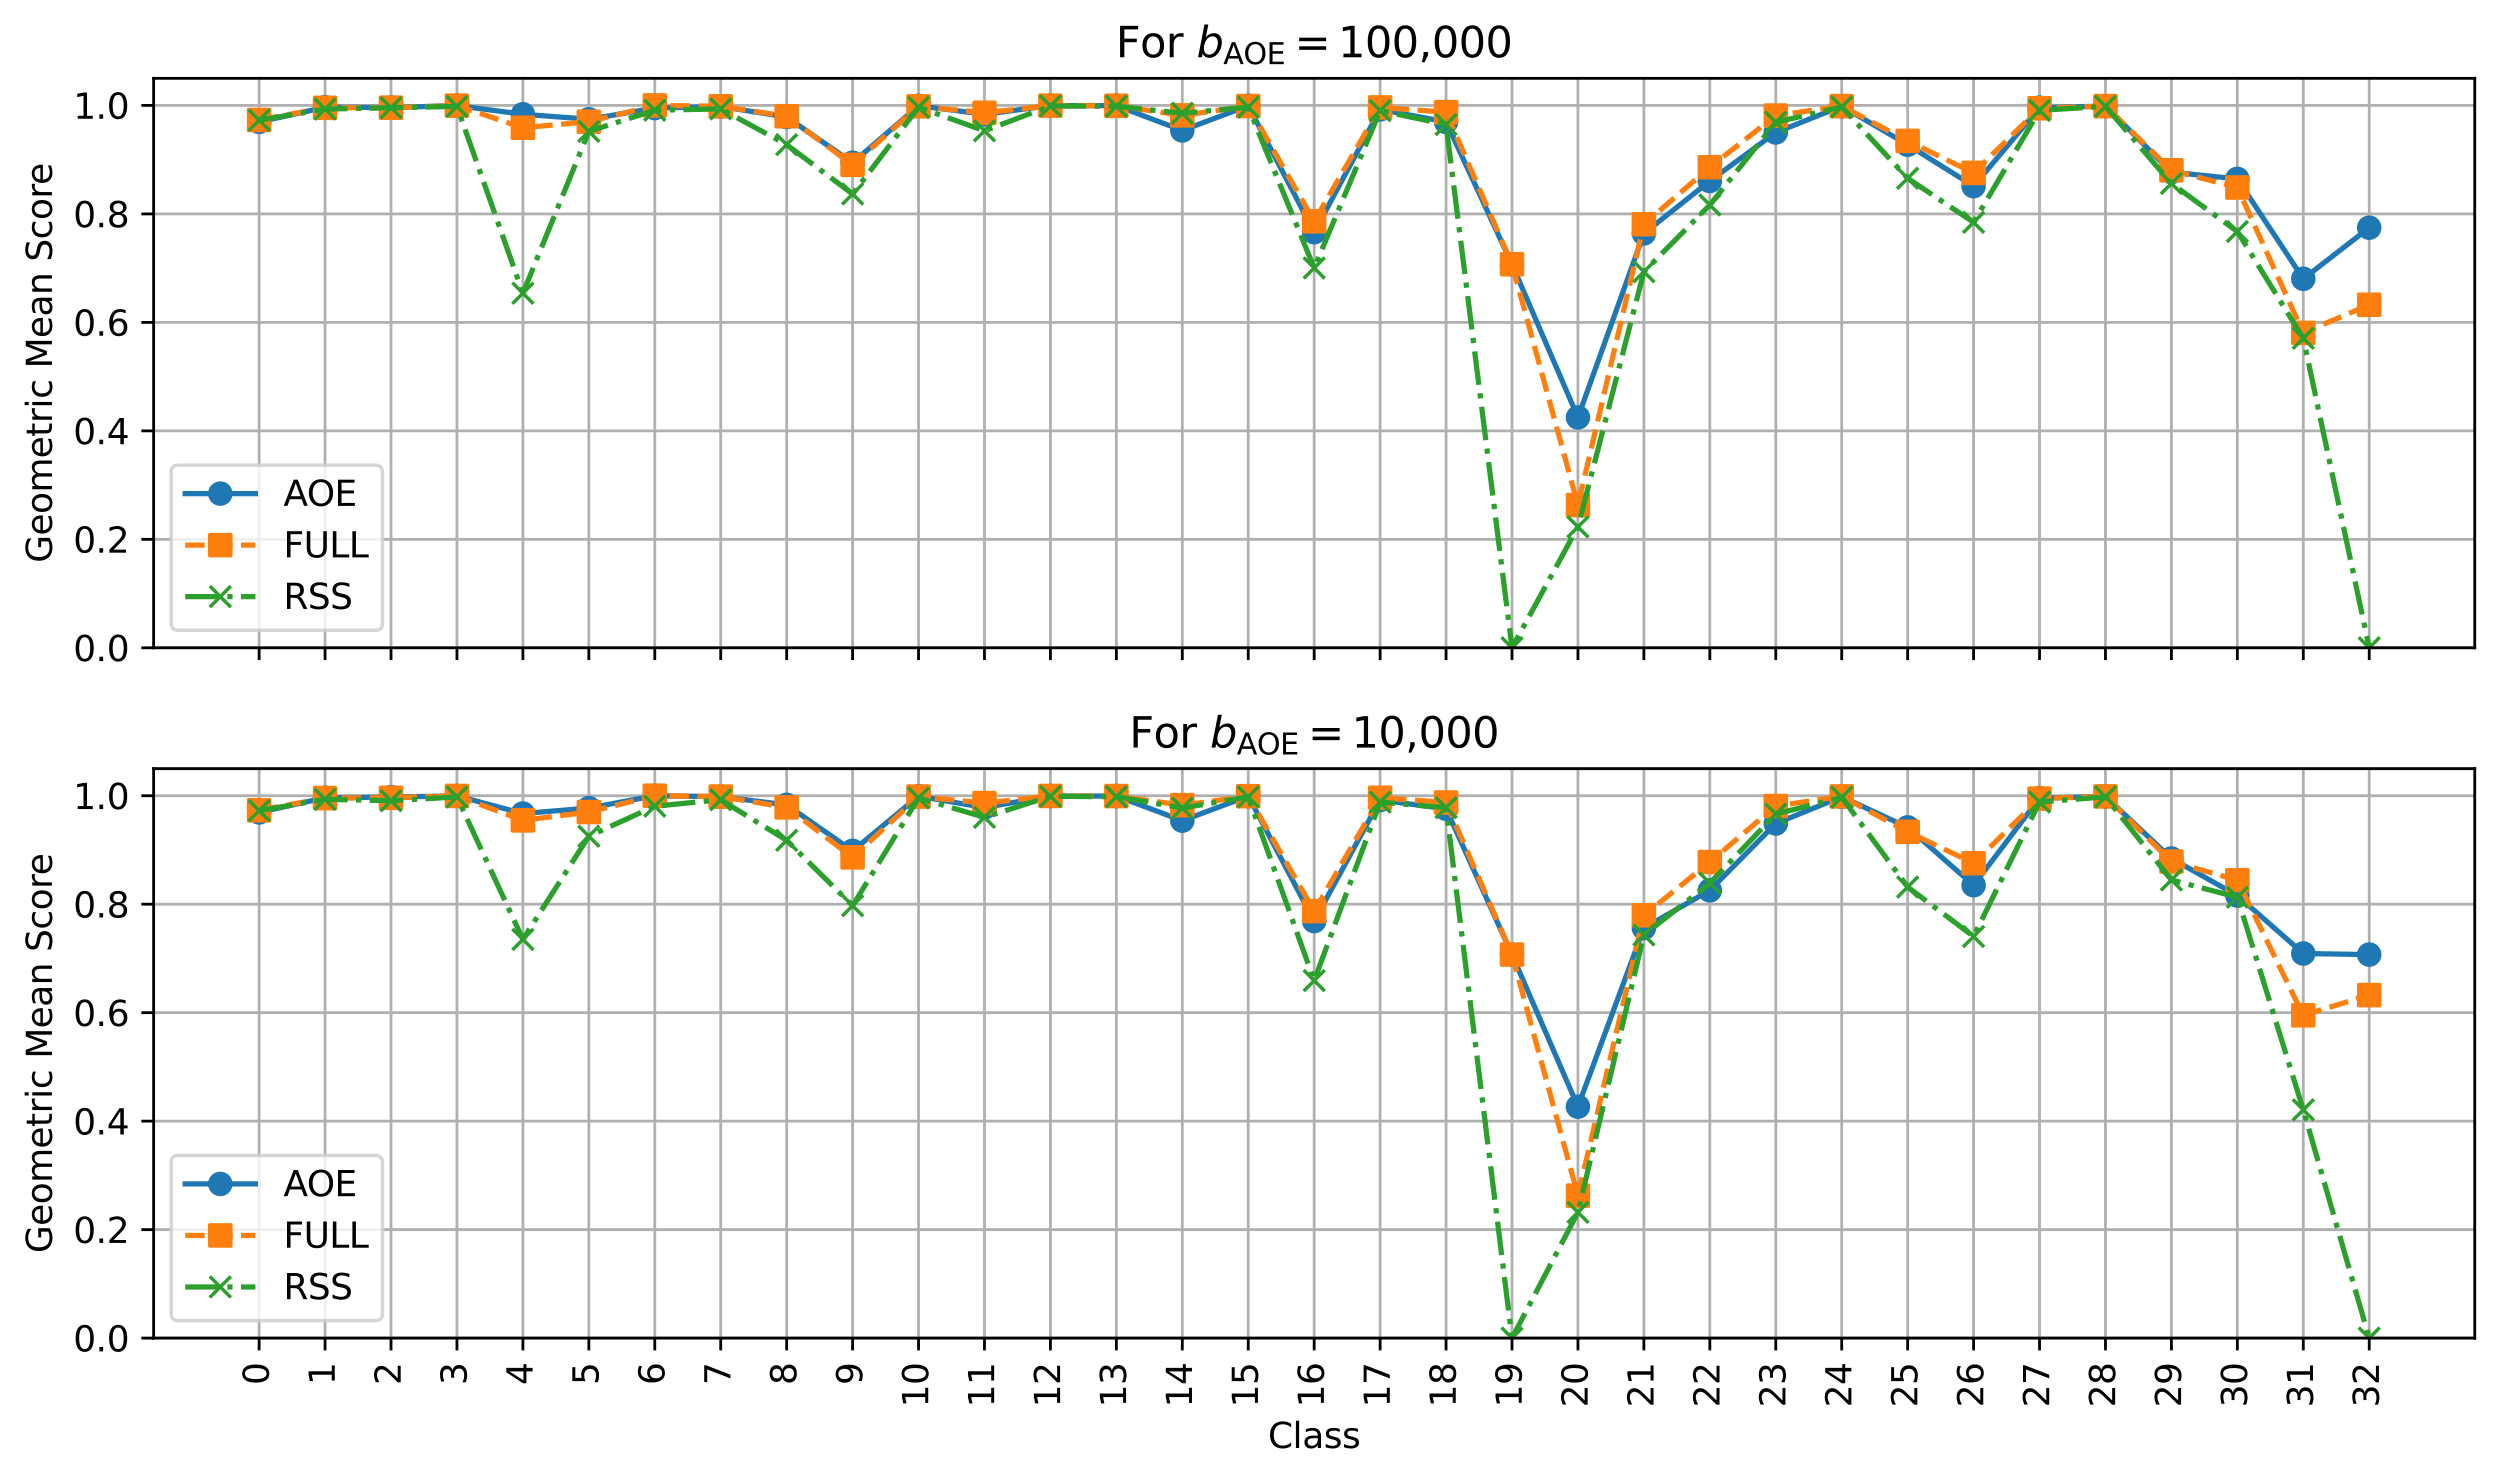 <?xml version="1.0" encoding="utf-8" standalone="no"?>
<!DOCTYPE svg PUBLIC "-//W3C//DTD SVG 1.1//EN"
  "http://www.w3.org/Graphics/SVG/1.1/DTD/svg11.dtd">
<svg xmlns:xlink="http://www.w3.org/1999/xlink" width="712.461pt" height="421.941pt" viewBox="0 0 712.461 421.941" xmlns="http://www.w3.org/2000/svg" version="1.1">
 <defs>
  <style type="text/css">*{stroke-linejoin: round; stroke-linecap: butt}</style>
 </defs>
 <g id="figure_1">
  <g id="patch_1">
   <path d="M 0 421.941 
L 712.461 421.941 
L 712.461 0 
L 0 0 
z
" style="fill: #ffffff"/>
  </g>
  <g id="axes_1">
   <g id="patch_2">
    <path d="M 43.781 184.608 
L 705.261 184.608 
L 705.261 22.318 
L 43.781 22.318 
z
" style="fill: #ffffff"/>
   </g>
   <g id="matplotlib.axis_1">
    <g id="xtick_1">
     <g id="line2d_1">
      <path d="M 73.849 184.608 
L 73.849 22.318 
" clip-path="url(#pbecf273e25)" style="fill: none; stroke: #b0b0b0; stroke-width: 0.8; stroke-linecap: square"/>
     </g>
     <g id="line2d_2">
      <defs>
       <path id="m55a1b717bd" d="M 0 0 
L 0 3.5 
" style="stroke: #000000; stroke-width: 0.8"/>
      </defs>
      <g>
       <use xlink:href="#m55a1b717bd" x="73.849" y="184.608" style="stroke: #000000; stroke-width: 0.8"/>
      </g>
     </g>
    </g>
    <g id="xtick_2">
     <g id="line2d_3">
      <path d="M 92.641 184.608 
L 92.641 22.318 
" clip-path="url(#pbecf273e25)" style="fill: none; stroke: #b0b0b0; stroke-width: 0.8; stroke-linecap: square"/>
     </g>
     <g id="line2d_4">
      <g>
       <use xlink:href="#m55a1b717bd" x="92.641" y="184.608" style="stroke: #000000; stroke-width: 0.8"/>
      </g>
     </g>
    </g>
    <g id="xtick_3">
     <g id="line2d_5">
      <path d="M 111.433 184.608 
L 111.433 22.318 
" clip-path="url(#pbecf273e25)" style="fill: none; stroke: #b0b0b0; stroke-width: 0.8; stroke-linecap: square"/>
     </g>
     <g id="line2d_6">
      <g>
       <use xlink:href="#m55a1b717bd" x="111.433" y="184.608" style="stroke: #000000; stroke-width: 0.8"/>
      </g>
     </g>
    </g>
    <g id="xtick_4">
     <g id="line2d_7">
      <path d="M 130.225 184.608 
L 130.225 22.318 
" clip-path="url(#pbecf273e25)" style="fill: none; stroke: #b0b0b0; stroke-width: 0.8; stroke-linecap: square"/>
     </g>
     <g id="line2d_8">
      <g>
       <use xlink:href="#m55a1b717bd" x="130.225" y="184.608" style="stroke: #000000; stroke-width: 0.8"/>
      </g>
     </g>
    </g>
    <g id="xtick_5">
     <g id="line2d_9">
      <path d="M 149.017 184.608 
L 149.017 22.318 
" clip-path="url(#pbecf273e25)" style="fill: none; stroke: #b0b0b0; stroke-width: 0.8; stroke-linecap: square"/>
     </g>
     <g id="line2d_10">
      <g>
       <use xlink:href="#m55a1b717bd" x="149.017" y="184.608" style="stroke: #000000; stroke-width: 0.8"/>
      </g>
     </g>
    </g>
    <g id="xtick_6">
     <g id="line2d_11">
      <path d="M 167.809 184.608 
L 167.809 22.318 
" clip-path="url(#pbecf273e25)" style="fill: none; stroke: #b0b0b0; stroke-width: 0.8; stroke-linecap: square"/>
     </g>
     <g id="line2d_12">
      <g>
       <use xlink:href="#m55a1b717bd" x="167.809" y="184.608" style="stroke: #000000; stroke-width: 0.8"/>
      </g>
     </g>
    </g>
    <g id="xtick_7">
     <g id="line2d_13">
      <path d="M 186.601 184.608 
L 186.601 22.318 
" clip-path="url(#pbecf273e25)" style="fill: none; stroke: #b0b0b0; stroke-width: 0.8; stroke-linecap: square"/>
     </g>
     <g id="line2d_14">
      <g>
       <use xlink:href="#m55a1b717bd" x="186.601" y="184.608" style="stroke: #000000; stroke-width: 0.8"/>
      </g>
     </g>
    </g>
    <g id="xtick_8">
     <g id="line2d_15">
      <path d="M 205.393 184.608 
L 205.393 22.318 
" clip-path="url(#pbecf273e25)" style="fill: none; stroke: #b0b0b0; stroke-width: 0.8; stroke-linecap: square"/>
     </g>
     <g id="line2d_16">
      <g>
       <use xlink:href="#m55a1b717bd" x="205.393" y="184.608" style="stroke: #000000; stroke-width: 0.8"/>
      </g>
     </g>
    </g>
    <g id="xtick_9">
     <g id="line2d_17">
      <path d="M 224.185 184.608 
L 224.185 22.318 
" clip-path="url(#pbecf273e25)" style="fill: none; stroke: #b0b0b0; stroke-width: 0.8; stroke-linecap: square"/>
     </g>
     <g id="line2d_18">
      <g>
       <use xlink:href="#m55a1b717bd" x="224.185" y="184.608" style="stroke: #000000; stroke-width: 0.8"/>
      </g>
     </g>
    </g>
    <g id="xtick_10">
     <g id="line2d_19">
      <path d="M 242.977 184.608 
L 242.977 22.318 
" clip-path="url(#pbecf273e25)" style="fill: none; stroke: #b0b0b0; stroke-width: 0.8; stroke-linecap: square"/>
     </g>
     <g id="line2d_20">
      <g>
       <use xlink:href="#m55a1b717bd" x="242.977" y="184.608" style="stroke: #000000; stroke-width: 0.8"/>
      </g>
     </g>
    </g>
    <g id="xtick_11">
     <g id="line2d_21">
      <path d="M 261.769 184.608 
L 261.769 22.318 
" clip-path="url(#pbecf273e25)" style="fill: none; stroke: #b0b0b0; stroke-width: 0.8; stroke-linecap: square"/>
     </g>
     <g id="line2d_22">
      <g>
       <use xlink:href="#m55a1b717bd" x="261.769" y="184.608" style="stroke: #000000; stroke-width: 0.8"/>
      </g>
     </g>
    </g>
    <g id="xtick_12">
     <g id="line2d_23">
      <path d="M 280.561 184.608 
L 280.561 22.318 
" clip-path="url(#pbecf273e25)" style="fill: none; stroke: #b0b0b0; stroke-width: 0.8; stroke-linecap: square"/>
     </g>
     <g id="line2d_24">
      <g>
       <use xlink:href="#m55a1b717bd" x="280.561" y="184.608" style="stroke: #000000; stroke-width: 0.8"/>
      </g>
     </g>
    </g>
    <g id="xtick_13">
     <g id="line2d_25">
      <path d="M 299.353 184.608 
L 299.353 22.318 
" clip-path="url(#pbecf273e25)" style="fill: none; stroke: #b0b0b0; stroke-width: 0.8; stroke-linecap: square"/>
     </g>
     <g id="line2d_26">
      <g>
       <use xlink:href="#m55a1b717bd" x="299.353" y="184.608" style="stroke: #000000; stroke-width: 0.8"/>
      </g>
     </g>
    </g>
    <g id="xtick_14">
     <g id="line2d_27">
      <path d="M 318.145 184.608 
L 318.145 22.318 
" clip-path="url(#pbecf273e25)" style="fill: none; stroke: #b0b0b0; stroke-width: 0.8; stroke-linecap: square"/>
     </g>
     <g id="line2d_28">
      <g>
       <use xlink:href="#m55a1b717bd" x="318.145" y="184.608" style="stroke: #000000; stroke-width: 0.8"/>
      </g>
     </g>
    </g>
    <g id="xtick_15">
     <g id="line2d_29">
      <path d="M 336.937 184.608 
L 336.937 22.318 
" clip-path="url(#pbecf273e25)" style="fill: none; stroke: #b0b0b0; stroke-width: 0.8; stroke-linecap: square"/>
     </g>
     <g id="line2d_30">
      <g>
       <use xlink:href="#m55a1b717bd" x="336.937" y="184.608" style="stroke: #000000; stroke-width: 0.8"/>
      </g>
     </g>
    </g>
    <g id="xtick_16">
     <g id="line2d_31">
      <path d="M 355.729 184.608 
L 355.729 22.318 
" clip-path="url(#pbecf273e25)" style="fill: none; stroke: #b0b0b0; stroke-width: 0.8; stroke-linecap: square"/>
     </g>
     <g id="line2d_32">
      <g>
       <use xlink:href="#m55a1b717bd" x="355.729" y="184.608" style="stroke: #000000; stroke-width: 0.8"/>
      </g>
     </g>
    </g>
    <g id="xtick_17">
     <g id="line2d_33">
      <path d="M 374.521 184.608 
L 374.521 22.318 
" clip-path="url(#pbecf273e25)" style="fill: none; stroke: #b0b0b0; stroke-width: 0.8; stroke-linecap: square"/>
     </g>
     <g id="line2d_34">
      <g>
       <use xlink:href="#m55a1b717bd" x="374.521" y="184.608" style="stroke: #000000; stroke-width: 0.8"/>
      </g>
     </g>
    </g>
    <g id="xtick_18">
     <g id="line2d_35">
      <path d="M 393.313 184.608 
L 393.313 22.318 
" clip-path="url(#pbecf273e25)" style="fill: none; stroke: #b0b0b0; stroke-width: 0.8; stroke-linecap: square"/>
     </g>
     <g id="line2d_36">
      <g>
       <use xlink:href="#m55a1b717bd" x="393.313" y="184.608" style="stroke: #000000; stroke-width: 0.8"/>
      </g>
     </g>
    </g>
    <g id="xtick_19">
     <g id="line2d_37">
      <path d="M 412.105 184.608 
L 412.105 22.318 
" clip-path="url(#pbecf273e25)" style="fill: none; stroke: #b0b0b0; stroke-width: 0.8; stroke-linecap: square"/>
     </g>
     <g id="line2d_38">
      <g>
       <use xlink:href="#m55a1b717bd" x="412.105" y="184.608" style="stroke: #000000; stroke-width: 0.8"/>
      </g>
     </g>
    </g>
    <g id="xtick_20">
     <g id="line2d_39">
      <path d="M 430.897 184.608 
L 430.897 22.318 
" clip-path="url(#pbecf273e25)" style="fill: none; stroke: #b0b0b0; stroke-width: 0.8; stroke-linecap: square"/>
     </g>
     <g id="line2d_40">
      <g>
       <use xlink:href="#m55a1b717bd" x="430.897" y="184.608" style="stroke: #000000; stroke-width: 0.8"/>
      </g>
     </g>
    </g>
    <g id="xtick_21">
     <g id="line2d_41">
      <path d="M 449.689 184.608 
L 449.689 22.318 
" clip-path="url(#pbecf273e25)" style="fill: none; stroke: #b0b0b0; stroke-width: 0.8; stroke-linecap: square"/>
     </g>
     <g id="line2d_42">
      <g>
       <use xlink:href="#m55a1b717bd" x="449.689" y="184.608" style="stroke: #000000; stroke-width: 0.8"/>
      </g>
     </g>
    </g>
    <g id="xtick_22">
     <g id="line2d_43">
      <path d="M 468.481 184.608 
L 468.481 22.318 
" clip-path="url(#pbecf273e25)" style="fill: none; stroke: #b0b0b0; stroke-width: 0.8; stroke-linecap: square"/>
     </g>
     <g id="line2d_44">
      <g>
       <use xlink:href="#m55a1b717bd" x="468.481" y="184.608" style="stroke: #000000; stroke-width: 0.8"/>
      </g>
     </g>
    </g>
    <g id="xtick_23">
     <g id="line2d_45">
      <path d="M 487.274 184.608 
L 487.274 22.318 
" clip-path="url(#pbecf273e25)" style="fill: none; stroke: #b0b0b0; stroke-width: 0.8; stroke-linecap: square"/>
     </g>
     <g id="line2d_46">
      <g>
       <use xlink:href="#m55a1b717bd" x="487.274" y="184.608" style="stroke: #000000; stroke-width: 0.8"/>
      </g>
     </g>
    </g>
    <g id="xtick_24">
     <g id="line2d_47">
      <path d="M 506.066 184.608 
L 506.066 22.318 
" clip-path="url(#pbecf273e25)" style="fill: none; stroke: #b0b0b0; stroke-width: 0.8; stroke-linecap: square"/>
     </g>
     <g id="line2d_48">
      <g>
       <use xlink:href="#m55a1b717bd" x="506.066" y="184.608" style="stroke: #000000; stroke-width: 0.8"/>
      </g>
     </g>
    </g>
    <g id="xtick_25">
     <g id="line2d_49">
      <path d="M 524.858 184.608 
L 524.858 22.318 
" clip-path="url(#pbecf273e25)" style="fill: none; stroke: #b0b0b0; stroke-width: 0.8; stroke-linecap: square"/>
     </g>
     <g id="line2d_50">
      <g>
       <use xlink:href="#m55a1b717bd" x="524.858" y="184.608" style="stroke: #000000; stroke-width: 0.8"/>
      </g>
     </g>
    </g>
    <g id="xtick_26">
     <g id="line2d_51">
      <path d="M 543.65 184.608 
L 543.65 22.318 
" clip-path="url(#pbecf273e25)" style="fill: none; stroke: #b0b0b0; stroke-width: 0.8; stroke-linecap: square"/>
     </g>
     <g id="line2d_52">
      <g>
       <use xlink:href="#m55a1b717bd" x="543.65" y="184.608" style="stroke: #000000; stroke-width: 0.8"/>
      </g>
     </g>
    </g>
    <g id="xtick_27">
     <g id="line2d_53">
      <path d="M 562.442 184.608 
L 562.442 22.318 
" clip-path="url(#pbecf273e25)" style="fill: none; stroke: #b0b0b0; stroke-width: 0.8; stroke-linecap: square"/>
     </g>
     <g id="line2d_54">
      <g>
       <use xlink:href="#m55a1b717bd" x="562.442" y="184.608" style="stroke: #000000; stroke-width: 0.8"/>
      </g>
     </g>
    </g>
    <g id="xtick_28">
     <g id="line2d_55">
      <path d="M 581.234 184.608 
L 581.234 22.318 
" clip-path="url(#pbecf273e25)" style="fill: none; stroke: #b0b0b0; stroke-width: 0.8; stroke-linecap: square"/>
     </g>
     <g id="line2d_56">
      <g>
       <use xlink:href="#m55a1b717bd" x="581.234" y="184.608" style="stroke: #000000; stroke-width: 0.8"/>
      </g>
     </g>
    </g>
    <g id="xtick_29">
     <g id="line2d_57">
      <path d="M 600.026 184.608 
L 600.026 22.318 
" clip-path="url(#pbecf273e25)" style="fill: none; stroke: #b0b0b0; stroke-width: 0.8; stroke-linecap: square"/>
     </g>
     <g id="line2d_58">
      <g>
       <use xlink:href="#m55a1b717bd" x="600.026" y="184.608" style="stroke: #000000; stroke-width: 0.8"/>
      </g>
     </g>
    </g>
    <g id="xtick_30">
     <g id="line2d_59">
      <path d="M 618.818 184.608 
L 618.818 22.318 
" clip-path="url(#pbecf273e25)" style="fill: none; stroke: #b0b0b0; stroke-width: 0.8; stroke-linecap: square"/>
     </g>
     <g id="line2d_60">
      <g>
       <use xlink:href="#m55a1b717bd" x="618.818" y="184.608" style="stroke: #000000; stroke-width: 0.8"/>
      </g>
     </g>
    </g>
    <g id="xtick_31">
     <g id="line2d_61">
      <path d="M 637.61 184.608 
L 637.61 22.318 
" clip-path="url(#pbecf273e25)" style="fill: none; stroke: #b0b0b0; stroke-width: 0.8; stroke-linecap: square"/>
     </g>
     <g id="line2d_62">
      <g>
       <use xlink:href="#m55a1b717bd" x="637.61" y="184.608" style="stroke: #000000; stroke-width: 0.8"/>
      </g>
     </g>
    </g>
    <g id="xtick_32">
     <g id="line2d_63">
      <path d="M 656.402 184.608 
L 656.402 22.318 
" clip-path="url(#pbecf273e25)" style="fill: none; stroke: #b0b0b0; stroke-width: 0.8; stroke-linecap: square"/>
     </g>
     <g id="line2d_64">
      <g>
       <use xlink:href="#m55a1b717bd" x="656.402" y="184.608" style="stroke: #000000; stroke-width: 0.8"/>
      </g>
     </g>
    </g>
    <g id="xtick_33">
     <g id="line2d_65">
      <path d="M 675.194 184.608 
L 675.194 22.318 
" clip-path="url(#pbecf273e25)" style="fill: none; stroke: #b0b0b0; stroke-width: 0.8; stroke-linecap: square"/>
     </g>
     <g id="line2d_66">
      <g>
       <use xlink:href="#m55a1b717bd" x="675.194" y="184.608" style="stroke: #000000; stroke-width: 0.8"/>
      </g>
     </g>
    </g>
   </g>
   <g id="matplotlib.axis_2">
    <g id="ytick_1">
     <g id="line2d_67">
      <path d="M 43.781 184.608 
L 705.261 184.608 
" clip-path="url(#pbecf273e25)" style="fill: none; stroke: #b0b0b0; stroke-width: 0.8; stroke-linecap: square"/>
     </g>
     <g id="line2d_68">
      <defs>
       <path id="m6bd8b79096" d="M 0 0 
L -3.5 0 
" style="stroke: #000000; stroke-width: 0.8"/>
      </defs>
      <g>
       <use xlink:href="#m6bd8b79096" x="43.781" y="184.608" style="stroke: #000000; stroke-width: 0.8"/>
      </g>
     </g>
     <g id="text_1">
      <!-- 0.0 -->
      <g transform="translate(20.878 188.407) scale(0.1 -0.1)">
       <defs>
        <path id="DejaVuSans-30" d="M 2034 4250 
Q 1547 4250 1301 3770 
Q 1056 3291 1056 2328 
Q 1056 1369 1301 889 
Q 1547 409 2034 409 
Q 2525 409 2770 889 
Q 3016 1369 3016 2328 
Q 3016 3291 2770 3770 
Q 2525 4250 2034 4250 
z
M 2034 4750 
Q 2819 4750 3233 4129 
Q 3647 3509 3647 2328 
Q 3647 1150 3233 529 
Q 2819 -91 2034 -91 
Q 1250 -91 836 529 
Q 422 1150 422 2328 
Q 422 3509 836 4129 
Q 1250 4750 2034 4750 
z
" transform="scale(0.016)"/>
        <path id="DejaVuSans-2e" d="M 684 794 
L 1344 794 
L 1344 0 
L 684 0 
L 684 794 
z
" transform="scale(0.016)"/>
       </defs>
       <use xlink:href="#DejaVuSans-30"/>
       <use xlink:href="#DejaVuSans-2e" transform="translate(63.623 0)"/>
       <use xlink:href="#DejaVuSans-30" transform="translate(95.41 0)"/>
      </g>
     </g>
    </g>
    <g id="ytick_2">
     <g id="line2d_69">
      <path d="M 43.781 153.696 
L 705.261 153.696 
" clip-path="url(#pbecf273e25)" style="fill: none; stroke: #b0b0b0; stroke-width: 0.8; stroke-linecap: square"/>
     </g>
     <g id="line2d_70">
      <g>
       <use xlink:href="#m6bd8b79096" x="43.781" y="153.696" style="stroke: #000000; stroke-width: 0.8"/>
      </g>
     </g>
     <g id="text_2">
      <!-- 0.2 -->
      <g transform="translate(20.878 157.495) scale(0.1 -0.1)">
       <defs>
        <path id="DejaVuSans-32" d="M 1228 531 
L 3431 531 
L 3431 0 
L 469 0 
L 469 531 
Q 828 903 1448 1529 
Q 2069 2156 2228 2338 
Q 2531 2678 2651 2914 
Q 2772 3150 2772 3378 
Q 2772 3750 2511 3984 
Q 2250 4219 1831 4219 
Q 1534 4219 1204 4116 
Q 875 4013 500 3803 
L 500 4441 
Q 881 4594 1212 4672 
Q 1544 4750 1819 4750 
Q 2544 4750 2975 4387 
Q 3406 4025 3406 3419 
Q 3406 3131 3298 2873 
Q 3191 2616 2906 2266 
Q 2828 2175 2409 1742 
Q 1991 1309 1228 531 
z
" transform="scale(0.016)"/>
       </defs>
       <use xlink:href="#DejaVuSans-30"/>
       <use xlink:href="#DejaVuSans-2e" transform="translate(63.623 0)"/>
       <use xlink:href="#DejaVuSans-32" transform="translate(95.41 0)"/>
      </g>
     </g>
    </g>
    <g id="ytick_3">
     <g id="line2d_71">
      <path d="M 43.781 122.783 
L 705.261 122.783 
" clip-path="url(#pbecf273e25)" style="fill: none; stroke: #b0b0b0; stroke-width: 0.8; stroke-linecap: square"/>
     </g>
     <g id="line2d_72">
      <g>
       <use xlink:href="#m6bd8b79096" x="43.781" y="122.783" style="stroke: #000000; stroke-width: 0.8"/>
      </g>
     </g>
     <g id="text_3">
      <!-- 0.4 -->
      <g transform="translate(20.878 126.583) scale(0.1 -0.1)">
       <defs>
        <path id="DejaVuSans-34" d="M 2419 4116 
L 825 1625 
L 2419 1625 
L 2419 4116 
z
M 2253 4666 
L 3047 4666 
L 3047 1625 
L 3713 1625 
L 3713 1100 
L 3047 1100 
L 3047 0 
L 2419 0 
L 2419 1100 
L 313 1100 
L 313 1709 
L 2253 4666 
z
" transform="scale(0.016)"/>
       </defs>
       <use xlink:href="#DejaVuSans-30"/>
       <use xlink:href="#DejaVuSans-2e" transform="translate(63.623 0)"/>
       <use xlink:href="#DejaVuSans-34" transform="translate(95.41 0)"/>
      </g>
     </g>
    </g>
    <g id="ytick_4">
     <g id="line2d_73">
      <path d="M 43.781 91.871 
L 705.261 91.871 
" clip-path="url(#pbecf273e25)" style="fill: none; stroke: #b0b0b0; stroke-width: 0.8; stroke-linecap: square"/>
     </g>
     <g id="line2d_74">
      <g>
       <use xlink:href="#m6bd8b79096" x="43.781" y="91.871" style="stroke: #000000; stroke-width: 0.8"/>
      </g>
     </g>
     <g id="text_4">
      <!-- 0.6 -->
      <g transform="translate(20.878 95.67) scale(0.1 -0.1)">
       <defs>
        <path id="DejaVuSans-36" d="M 2113 2584 
Q 1688 2584 1439 2293 
Q 1191 2003 1191 1497 
Q 1191 994 1439 701 
Q 1688 409 2113 409 
Q 2538 409 2786 701 
Q 3034 994 3034 1497 
Q 3034 2003 2786 2293 
Q 2538 2584 2113 2584 
z
M 3366 4563 
L 3366 3988 
Q 3128 4100 2886 4159 
Q 2644 4219 2406 4219 
Q 1781 4219 1451 3797 
Q 1122 3375 1075 2522 
Q 1259 2794 1537 2939 
Q 1816 3084 2150 3084 
Q 2853 3084 3261 2657 
Q 3669 2231 3669 1497 
Q 3669 778 3244 343 
Q 2819 -91 2113 -91 
Q 1303 -91 875 529 
Q 447 1150 447 2328 
Q 447 3434 972 4092 
Q 1497 4750 2381 4750 
Q 2619 4750 2861 4703 
Q 3103 4656 3366 4563 
z
" transform="scale(0.016)"/>
       </defs>
       <use xlink:href="#DejaVuSans-30"/>
       <use xlink:href="#DejaVuSans-2e" transform="translate(63.623 0)"/>
       <use xlink:href="#DejaVuSans-36" transform="translate(95.41 0)"/>
      </g>
     </g>
    </g>
    <g id="ytick_5">
     <g id="line2d_75">
      <path d="M 43.781 60.959 
L 705.261 60.959 
" clip-path="url(#pbecf273e25)" style="fill: none; stroke: #b0b0b0; stroke-width: 0.8; stroke-linecap: square"/>
     </g>
     <g id="line2d_76">
      <g>
       <use xlink:href="#m6bd8b79096" x="43.781" y="60.959" style="stroke: #000000; stroke-width: 0.8"/>
      </g>
     </g>
     <g id="text_5">
      <!-- 0.8 -->
      <g transform="translate(20.878 64.758) scale(0.1 -0.1)">
       <defs>
        <path id="DejaVuSans-38" d="M 2034 2216 
Q 1584 2216 1326 1975 
Q 1069 1734 1069 1313 
Q 1069 891 1326 650 
Q 1584 409 2034 409 
Q 2484 409 2743 651 
Q 3003 894 3003 1313 
Q 3003 1734 2745 1975 
Q 2488 2216 2034 2216 
z
M 1403 2484 
Q 997 2584 770 2862 
Q 544 3141 544 3541 
Q 544 4100 942 4425 
Q 1341 4750 2034 4750 
Q 2731 4750 3128 4425 
Q 3525 4100 3525 3541 
Q 3525 3141 3298 2862 
Q 3072 2584 2669 2484 
Q 3125 2378 3379 2068 
Q 3634 1759 3634 1313 
Q 3634 634 3220 271 
Q 2806 -91 2034 -91 
Q 1263 -91 848 271 
Q 434 634 434 1313 
Q 434 1759 690 2068 
Q 947 2378 1403 2484 
z
M 1172 3481 
Q 1172 3119 1398 2916 
Q 1625 2713 2034 2713 
Q 2441 2713 2670 2916 
Q 2900 3119 2900 3481 
Q 2900 3844 2670 4047 
Q 2441 4250 2034 4250 
Q 1625 4250 1398 4047 
Q 1172 3844 1172 3481 
z
" transform="scale(0.016)"/>
       </defs>
       <use xlink:href="#DejaVuSans-30"/>
       <use xlink:href="#DejaVuSans-2e" transform="translate(63.623 0)"/>
       <use xlink:href="#DejaVuSans-38" transform="translate(95.41 0)"/>
      </g>
     </g>
    </g>
    <g id="ytick_6">
     <g id="line2d_77">
      <path d="M 43.781 30.046 
L 705.261 30.046 
" clip-path="url(#pbecf273e25)" style="fill: none; stroke: #b0b0b0; stroke-width: 0.8; stroke-linecap: square"/>
     </g>
     <g id="line2d_78">
      <g>
       <use xlink:href="#m6bd8b79096" x="43.781" y="30.046" style="stroke: #000000; stroke-width: 0.8"/>
      </g>
     </g>
     <g id="text_6">
      <!-- 1.0 -->
      <g transform="translate(20.878 33.845) scale(0.1 -0.1)">
       <defs>
        <path id="DejaVuSans-31" d="M 794 531 
L 1825 531 
L 1825 4091 
L 703 3866 
L 703 4441 
L 1819 4666 
L 2450 4666 
L 2450 531 
L 3481 531 
L 3481 0 
L 794 0 
L 794 531 
z
" transform="scale(0.016)"/>
       </defs>
       <use xlink:href="#DejaVuSans-31"/>
       <use xlink:href="#DejaVuSans-2e" transform="translate(63.623 0)"/>
       <use xlink:href="#DejaVuSans-30" transform="translate(95.41 0)"/>
      </g>
     </g>
    </g>
    <g id="text_7">
     <!-- Geometric Mean Score -->
     <g transform="translate(14.798 160.378) rotate(-90) scale(0.1 -0.1)">
      <defs>
       <path id="DejaVuSans-47" d="M 3809 666 
L 3809 1919 
L 2778 1919 
L 2778 2438 
L 4434 2438 
L 4434 434 
Q 4069 175 3628 42 
Q 3188 -91 2688 -91 
Q 1594 -91 976 548 
Q 359 1188 359 2328 
Q 359 3472 976 4111 
Q 1594 4750 2688 4750 
Q 3144 4750 3555 4637 
Q 3966 4525 4313 4306 
L 4313 3634 
Q 3963 3931 3569 4081 
Q 3175 4231 2741 4231 
Q 1884 4231 1454 3753 
Q 1025 3275 1025 2328 
Q 1025 1384 1454 906 
Q 1884 428 2741 428 
Q 3075 428 3337 486 
Q 3600 544 3809 666 
z
" transform="scale(0.016)"/>
       <path id="DejaVuSans-65" d="M 3597 1894 
L 3597 1613 
L 953 1613 
Q 991 1019 1311 708 
Q 1631 397 2203 397 
Q 2534 397 2845 478 
Q 3156 559 3463 722 
L 3463 178 
Q 3153 47 2828 -22 
Q 2503 -91 2169 -91 
Q 1331 -91 842 396 
Q 353 884 353 1716 
Q 353 2575 817 3079 
Q 1281 3584 2069 3584 
Q 2775 3584 3186 3129 
Q 3597 2675 3597 1894 
z
M 3022 2063 
Q 3016 2534 2758 2815 
Q 2500 3097 2075 3097 
Q 1594 3097 1305 2825 
Q 1016 2553 972 2059 
L 3022 2063 
z
" transform="scale(0.016)"/>
       <path id="DejaVuSans-6f" d="M 1959 3097 
Q 1497 3097 1228 2736 
Q 959 2375 959 1747 
Q 959 1119 1226 758 
Q 1494 397 1959 397 
Q 2419 397 2687 759 
Q 2956 1122 2956 1747 
Q 2956 2369 2687 2733 
Q 2419 3097 1959 3097 
z
M 1959 3584 
Q 2709 3584 3137 3096 
Q 3566 2609 3566 1747 
Q 3566 888 3137 398 
Q 2709 -91 1959 -91 
Q 1206 -91 779 398 
Q 353 888 353 1747 
Q 353 2609 779 3096 
Q 1206 3584 1959 3584 
z
" transform="scale(0.016)"/>
       <path id="DejaVuSans-6d" d="M 3328 2828 
Q 3544 3216 3844 3400 
Q 4144 3584 4550 3584 
Q 5097 3584 5394 3201 
Q 5691 2819 5691 2113 
L 5691 0 
L 5113 0 
L 5113 2094 
Q 5113 2597 4934 2840 
Q 4756 3084 4391 3084 
Q 3944 3084 3684 2787 
Q 3425 2491 3425 1978 
L 3425 0 
L 2847 0 
L 2847 2094 
Q 2847 2600 2669 2842 
Q 2491 3084 2119 3084 
Q 1678 3084 1418 2786 
Q 1159 2488 1159 1978 
L 1159 0 
L 581 0 
L 581 3500 
L 1159 3500 
L 1159 2956 
Q 1356 3278 1631 3431 
Q 1906 3584 2284 3584 
Q 2666 3584 2933 3390 
Q 3200 3197 3328 2828 
z
" transform="scale(0.016)"/>
       <path id="DejaVuSans-74" d="M 1172 4494 
L 1172 3500 
L 2356 3500 
L 2356 3053 
L 1172 3053 
L 1172 1153 
Q 1172 725 1289 603 
Q 1406 481 1766 481 
L 2356 481 
L 2356 0 
L 1766 0 
Q 1100 0 847 248 
Q 594 497 594 1153 
L 594 3053 
L 172 3053 
L 172 3500 
L 594 3500 
L 594 4494 
L 1172 4494 
z
" transform="scale(0.016)"/>
       <path id="DejaVuSans-72" d="M 2631 2963 
Q 2534 3019 2420 3045 
Q 2306 3072 2169 3072 
Q 1681 3072 1420 2755 
Q 1159 2438 1159 1844 
L 1159 0 
L 581 0 
L 581 3500 
L 1159 3500 
L 1159 2956 
Q 1341 3275 1631 3429 
Q 1922 3584 2338 3584 
Q 2397 3584 2469 3576 
Q 2541 3569 2628 3553 
L 2631 2963 
z
" transform="scale(0.016)"/>
       <path id="DejaVuSans-69" d="M 603 3500 
L 1178 3500 
L 1178 0 
L 603 0 
L 603 3500 
z
M 603 4863 
L 1178 4863 
L 1178 4134 
L 603 4134 
L 603 4863 
z
" transform="scale(0.016)"/>
       <path id="DejaVuSans-63" d="M 3122 3366 
L 3122 2828 
Q 2878 2963 2633 3030 
Q 2388 3097 2138 3097 
Q 1578 3097 1268 2742 
Q 959 2388 959 1747 
Q 959 1106 1268 751 
Q 1578 397 2138 397 
Q 2388 397 2633 464 
Q 2878 531 3122 666 
L 3122 134 
Q 2881 22 2623 -34 
Q 2366 -91 2075 -91 
Q 1284 -91 818 406 
Q 353 903 353 1747 
Q 353 2603 823 3093 
Q 1294 3584 2113 3584 
Q 2378 3584 2631 3529 
Q 2884 3475 3122 3366 
z
" transform="scale(0.016)"/>
       <path id="DejaVuSans-20" transform="scale(0.016)"/>
       <path id="DejaVuSans-4d" d="M 628 4666 
L 1569 4666 
L 2759 1491 
L 3956 4666 
L 4897 4666 
L 4897 0 
L 4281 0 
L 4281 4097 
L 3078 897 
L 2444 897 
L 1241 4097 
L 1241 0 
L 628 0 
L 628 4666 
z
" transform="scale(0.016)"/>
       <path id="DejaVuSans-61" d="M 2194 1759 
Q 1497 1759 1228 1600 
Q 959 1441 959 1056 
Q 959 750 1161 570 
Q 1363 391 1709 391 
Q 2188 391 2477 730 
Q 2766 1069 2766 1631 
L 2766 1759 
L 2194 1759 
z
M 3341 1997 
L 3341 0 
L 2766 0 
L 2766 531 
Q 2569 213 2275 61 
Q 1981 -91 1556 -91 
Q 1019 -91 701 211 
Q 384 513 384 1019 
Q 384 1609 779 1909 
Q 1175 2209 1959 2209 
L 2766 2209 
L 2766 2266 
Q 2766 2663 2505 2880 
Q 2244 3097 1772 3097 
Q 1472 3097 1187 3025 
Q 903 2953 641 2809 
L 641 3341 
Q 956 3463 1253 3523 
Q 1550 3584 1831 3584 
Q 2591 3584 2966 3190 
Q 3341 2797 3341 1997 
z
" transform="scale(0.016)"/>
       <path id="DejaVuSans-6e" d="M 3513 2113 
L 3513 0 
L 2938 0 
L 2938 2094 
Q 2938 2591 2744 2837 
Q 2550 3084 2163 3084 
Q 1697 3084 1428 2787 
Q 1159 2491 1159 1978 
L 1159 0 
L 581 0 
L 581 3500 
L 1159 3500 
L 1159 2956 
Q 1366 3272 1645 3428 
Q 1925 3584 2291 3584 
Q 2894 3584 3203 3211 
Q 3513 2838 3513 2113 
z
" transform="scale(0.016)"/>
       <path id="DejaVuSans-53" d="M 3425 4513 
L 3425 3897 
Q 3066 4069 2747 4153 
Q 2428 4238 2131 4238 
Q 1616 4238 1336 4038 
Q 1056 3838 1056 3469 
Q 1056 3159 1242 3001 
Q 1428 2844 1947 2747 
L 2328 2669 
Q 3034 2534 3370 2195 
Q 3706 1856 3706 1288 
Q 3706 609 3251 259 
Q 2797 -91 1919 -91 
Q 1588 -91 1214 -16 
Q 841 59 441 206 
L 441 856 
Q 825 641 1194 531 
Q 1563 422 1919 422 
Q 2459 422 2753 634 
Q 3047 847 3047 1241 
Q 3047 1584 2836 1778 
Q 2625 1972 2144 2069 
L 1759 2144 
Q 1053 2284 737 2584 
Q 422 2884 422 3419 
Q 422 4038 858 4394 
Q 1294 4750 2059 4750 
Q 2388 4750 2728 4690 
Q 3069 4631 3425 4513 
z
" transform="scale(0.016)"/>
      </defs>
      <use xlink:href="#DejaVuSans-47"/>
      <use xlink:href="#DejaVuSans-65" transform="translate(77.49 0)"/>
      <use xlink:href="#DejaVuSans-6f" transform="translate(139.014 0)"/>
      <use xlink:href="#DejaVuSans-6d" transform="translate(200.195 0)"/>
      <use xlink:href="#DejaVuSans-65" transform="translate(297.607 0)"/>
      <use xlink:href="#DejaVuSans-74" transform="translate(359.131 0)"/>
      <use xlink:href="#DejaVuSans-72" transform="translate(398.34 0)"/>
      <use xlink:href="#DejaVuSans-69" transform="translate(439.453 0)"/>
      <use xlink:href="#DejaVuSans-63" transform="translate(467.236 0)"/>
      <use xlink:href="#DejaVuSans-20" transform="translate(522.217 0)"/>
      <use xlink:href="#DejaVuSans-4d" transform="translate(554.004 0)"/>
      <use xlink:href="#DejaVuSans-65" transform="translate(640.283 0)"/>
      <use xlink:href="#DejaVuSans-61" transform="translate(701.807 0)"/>
      <use xlink:href="#DejaVuSans-6e" transform="translate(763.086 0)"/>
      <use xlink:href="#DejaVuSans-20" transform="translate(826.465 0)"/>
      <use xlink:href="#DejaVuSans-53" transform="translate(858.252 0)"/>
      <use xlink:href="#DejaVuSans-63" transform="translate(921.729 0)"/>
      <use xlink:href="#DejaVuSans-6f" transform="translate(976.709 0)"/>
      <use xlink:href="#DejaVuSans-72" transform="translate(1037.891 0)"/>
      <use xlink:href="#DejaVuSans-65" transform="translate(1076.754 0)"/>
     </g>
    </g>
   </g>
   <g id="line2d_79">
    <path d="M 73.849 34.747 
L 92.641 30.572 
L 111.433 30.629 
L 130.225 30.102 
L 149.017 32.56 
L 167.809 33.983 
L 186.601 30.804 
L 205.393 30.366 
L 224.185 33.361 
L 242.977 46.366 
L 261.769 30.157 
L 280.561 32.56 
L 299.353 30.108 
L 318.145 30.109 
L 336.937 37.173 
L 355.729 30.131 
L 374.521 66.181 
L 393.313 31.193 
L 412.105 34.739 
L 430.897 75.316 
L 449.689 118.965 
L 468.481 66.525 
L 487.274 51.584 
L 506.066 37.753 
L 524.858 30.269 
L 543.65 41.25 
L 562.442 53.046 
L 581.234 30.675 
L 600.026 30.237 
L 618.818 49.067 
L 637.61 50.979 
L 656.402 79.456 
L 675.194 64.885 
" clip-path="url(#pbecf273e25)" style="fill: none; stroke: #1f77b4; stroke-width: 1.5; stroke-linecap: square"/>
    <defs>
     <path id="m639e553f92" d="M 0 3 
C 0.796 3 1.559 2.684 2.121 2.121 
C 2.684 1.559 3 0.796 3 0 
C 3 -0.796 2.684 -1.559 2.121 -2.121 
C 1.559 -2.684 0.796 -3 0 -3 
C -0.796 -3 -1.559 -2.684 -2.121 -2.121 
C -2.684 -1.559 -3 -0.796 -3 0 
C -3 0.796 -2.684 1.559 -2.121 2.121 
C -1.559 2.684 -0.796 3 0 3 
z
" style="stroke: #1f77b4"/>
    </defs>
    <g clip-path="url(#pbecf273e25)">
     <use xlink:href="#m639e553f92" x="73.849" y="34.747" style="fill: #1f77b4; stroke: #1f77b4"/>
     <use xlink:href="#m639e553f92" x="92.641" y="30.572" style="fill: #1f77b4; stroke: #1f77b4"/>
     <use xlink:href="#m639e553f92" x="111.433" y="30.629" style="fill: #1f77b4; stroke: #1f77b4"/>
     <use xlink:href="#m639e553f92" x="130.225" y="30.102" style="fill: #1f77b4; stroke: #1f77b4"/>
     <use xlink:href="#m639e553f92" x="149.017" y="32.56" style="fill: #1f77b4; stroke: #1f77b4"/>
     <use xlink:href="#m639e553f92" x="167.809" y="33.983" style="fill: #1f77b4; stroke: #1f77b4"/>
     <use xlink:href="#m639e553f92" x="186.601" y="30.804" style="fill: #1f77b4; stroke: #1f77b4"/>
     <use xlink:href="#m639e553f92" x="205.393" y="30.366" style="fill: #1f77b4; stroke: #1f77b4"/>
     <use xlink:href="#m639e553f92" x="224.185" y="33.361" style="fill: #1f77b4; stroke: #1f77b4"/>
     <use xlink:href="#m639e553f92" x="242.977" y="46.366" style="fill: #1f77b4; stroke: #1f77b4"/>
     <use xlink:href="#m639e553f92" x="261.769" y="30.157" style="fill: #1f77b4; stroke: #1f77b4"/>
     <use xlink:href="#m639e553f92" x="280.561" y="32.56" style="fill: #1f77b4; stroke: #1f77b4"/>
     <use xlink:href="#m639e553f92" x="299.353" y="30.108" style="fill: #1f77b4; stroke: #1f77b4"/>
     <use xlink:href="#m639e553f92" x="318.145" y="30.109" style="fill: #1f77b4; stroke: #1f77b4"/>
     <use xlink:href="#m639e553f92" x="336.937" y="37.173" style="fill: #1f77b4; stroke: #1f77b4"/>
     <use xlink:href="#m639e553f92" x="355.729" y="30.131" style="fill: #1f77b4; stroke: #1f77b4"/>
     <use xlink:href="#m639e553f92" x="374.521" y="66.181" style="fill: #1f77b4; stroke: #1f77b4"/>
     <use xlink:href="#m639e553f92" x="393.313" y="31.193" style="fill: #1f77b4; stroke: #1f77b4"/>
     <use xlink:href="#m639e553f92" x="412.105" y="34.739" style="fill: #1f77b4; stroke: #1f77b4"/>
     <use xlink:href="#m639e553f92" x="430.897" y="75.316" style="fill: #1f77b4; stroke: #1f77b4"/>
     <use xlink:href="#m639e553f92" x="449.689" y="118.965" style="fill: #1f77b4; stroke: #1f77b4"/>
     <use xlink:href="#m639e553f92" x="468.481" y="66.525" style="fill: #1f77b4; stroke: #1f77b4"/>
     <use xlink:href="#m639e553f92" x="487.274" y="51.584" style="fill: #1f77b4; stroke: #1f77b4"/>
     <use xlink:href="#m639e553f92" x="506.066" y="37.753" style="fill: #1f77b4; stroke: #1f77b4"/>
     <use xlink:href="#m639e553f92" x="524.858" y="30.269" style="fill: #1f77b4; stroke: #1f77b4"/>
     <use xlink:href="#m639e553f92" x="543.65" y="41.25" style="fill: #1f77b4; stroke: #1f77b4"/>
     <use xlink:href="#m639e553f92" x="562.442" y="53.046" style="fill: #1f77b4; stroke: #1f77b4"/>
     <use xlink:href="#m639e553f92" x="581.234" y="30.675" style="fill: #1f77b4; stroke: #1f77b4"/>
     <use xlink:href="#m639e553f92" x="600.026" y="30.237" style="fill: #1f77b4; stroke: #1f77b4"/>
     <use xlink:href="#m639e553f92" x="618.818" y="49.067" style="fill: #1f77b4; stroke: #1f77b4"/>
     <use xlink:href="#m639e553f92" x="637.61" y="50.979" style="fill: #1f77b4; stroke: #1f77b4"/>
     <use xlink:href="#m639e553f92" x="656.402" y="79.456" style="fill: #1f77b4; stroke: #1f77b4"/>
     <use xlink:href="#m639e553f92" x="675.194" y="64.885" style="fill: #1f77b4; stroke: #1f77b4"/>
    </g>
   </g>
   <g id="line2d_80">
    <path d="M 73.849 34.191 
L 92.641 30.721 
L 111.433 30.694 
L 130.225 30.102 
L 149.017 36.41 
L 167.809 34.695 
L 186.601 30.046 
L 205.393 30.283 
L 224.185 33.121 
L 242.977 46.982 
L 261.769 30.303 
L 280.561 32.138 
L 299.353 30.098 
L 318.145 30.14 
L 336.937 32.873 
L 355.729 30.226 
L 374.521 63.058 
L 393.313 30.606 
L 412.105 31.967 
L 430.897 75.316 
L 449.689 143.948 
L 468.481 63.892 
L 487.274 47.651 
L 506.066 32.933 
L 524.858 30.239 
L 543.65 40.144 
L 562.442 49.27 
L 581.234 30.852 
L 600.026 30.239 
L 618.818 48.536 
L 637.61 53.435 
L 656.402 94.865 
L 675.194 86.855 
" clip-path="url(#pbecf273e25)" style="fill: none; stroke-dasharray: 5.55,2.4; stroke-dashoffset: 0; stroke: #ff7f0e; stroke-width: 1.5"/>
    <defs>
     <path id="m2b564967b3" d="M -3 3 
L 3 3 
L 3 -3 
L -3 -3 
z
" style="stroke: #ff7f0e; stroke-linejoin: miter"/>
    </defs>
    <g clip-path="url(#pbecf273e25)">
     <use xlink:href="#m2b564967b3" x="73.849" y="34.191" style="fill: #ff7f0e; stroke: #ff7f0e; stroke-linejoin: miter"/>
     <use xlink:href="#m2b564967b3" x="92.641" y="30.721" style="fill: #ff7f0e; stroke: #ff7f0e; stroke-linejoin: miter"/>
     <use xlink:href="#m2b564967b3" x="111.433" y="30.694" style="fill: #ff7f0e; stroke: #ff7f0e; stroke-linejoin: miter"/>
     <use xlink:href="#m2b564967b3" x="130.225" y="30.102" style="fill: #ff7f0e; stroke: #ff7f0e; stroke-linejoin: miter"/>
     <use xlink:href="#m2b564967b3" x="149.017" y="36.41" style="fill: #ff7f0e; stroke: #ff7f0e; stroke-linejoin: miter"/>
     <use xlink:href="#m2b564967b3" x="167.809" y="34.695" style="fill: #ff7f0e; stroke: #ff7f0e; stroke-linejoin: miter"/>
     <use xlink:href="#m2b564967b3" x="186.601" y="30.046" style="fill: #ff7f0e; stroke: #ff7f0e; stroke-linejoin: miter"/>
     <use xlink:href="#m2b564967b3" x="205.393" y="30.283" style="fill: #ff7f0e; stroke: #ff7f0e; stroke-linejoin: miter"/>
     <use xlink:href="#m2b564967b3" x="224.185" y="33.121" style="fill: #ff7f0e; stroke: #ff7f0e; stroke-linejoin: miter"/>
     <use xlink:href="#m2b564967b3" x="242.977" y="46.982" style="fill: #ff7f0e; stroke: #ff7f0e; stroke-linejoin: miter"/>
     <use xlink:href="#m2b564967b3" x="261.769" y="30.303" style="fill: #ff7f0e; stroke: #ff7f0e; stroke-linejoin: miter"/>
     <use xlink:href="#m2b564967b3" x="280.561" y="32.138" style="fill: #ff7f0e; stroke: #ff7f0e; stroke-linejoin: miter"/>
     <use xlink:href="#m2b564967b3" x="299.353" y="30.098" style="fill: #ff7f0e; stroke: #ff7f0e; stroke-linejoin: miter"/>
     <use xlink:href="#m2b564967b3" x="318.145" y="30.14" style="fill: #ff7f0e; stroke: #ff7f0e; stroke-linejoin: miter"/>
     <use xlink:href="#m2b564967b3" x="336.937" y="32.873" style="fill: #ff7f0e; stroke: #ff7f0e; stroke-linejoin: miter"/>
     <use xlink:href="#m2b564967b3" x="355.729" y="30.226" style="fill: #ff7f0e; stroke: #ff7f0e; stroke-linejoin: miter"/>
     <use xlink:href="#m2b564967b3" x="374.521" y="63.058" style="fill: #ff7f0e; stroke: #ff7f0e; stroke-linejoin: miter"/>
     <use xlink:href="#m2b564967b3" x="393.313" y="30.606" style="fill: #ff7f0e; stroke: #ff7f0e; stroke-linejoin: miter"/>
     <use xlink:href="#m2b564967b3" x="412.105" y="31.967" style="fill: #ff7f0e; stroke: #ff7f0e; stroke-linejoin: miter"/>
     <use xlink:href="#m2b564967b3" x="430.897" y="75.316" style="fill: #ff7f0e; stroke: #ff7f0e; stroke-linejoin: miter"/>
     <use xlink:href="#m2b564967b3" x="449.689" y="143.948" style="fill: #ff7f0e; stroke: #ff7f0e; stroke-linejoin: miter"/>
     <use xlink:href="#m2b564967b3" x="468.481" y="63.892" style="fill: #ff7f0e; stroke: #ff7f0e; stroke-linejoin: miter"/>
     <use xlink:href="#m2b564967b3" x="487.274" y="47.651" style="fill: #ff7f0e; stroke: #ff7f0e; stroke-linejoin: miter"/>
     <use xlink:href="#m2b564967b3" x="506.066" y="32.933" style="fill: #ff7f0e; stroke: #ff7f0e; stroke-linejoin: miter"/>
     <use xlink:href="#m2b564967b3" x="524.858" y="30.239" style="fill: #ff7f0e; stroke: #ff7f0e; stroke-linejoin: miter"/>
     <use xlink:href="#m2b564967b3" x="543.65" y="40.144" style="fill: #ff7f0e; stroke: #ff7f0e; stroke-linejoin: miter"/>
     <use xlink:href="#m2b564967b3" x="562.442" y="49.27" style="fill: #ff7f0e; stroke: #ff7f0e; stroke-linejoin: miter"/>
     <use xlink:href="#m2b564967b3" x="581.234" y="30.852" style="fill: #ff7f0e; stroke: #ff7f0e; stroke-linejoin: miter"/>
     <use xlink:href="#m2b564967b3" x="600.026" y="30.239" style="fill: #ff7f0e; stroke: #ff7f0e; stroke-linejoin: miter"/>
     <use xlink:href="#m2b564967b3" x="618.818" y="48.536" style="fill: #ff7f0e; stroke: #ff7f0e; stroke-linejoin: miter"/>
     <use xlink:href="#m2b564967b3" x="637.61" y="53.435" style="fill: #ff7f0e; stroke: #ff7f0e; stroke-linejoin: miter"/>
     <use xlink:href="#m2b564967b3" x="656.402" y="94.865" style="fill: #ff7f0e; stroke: #ff7f0e; stroke-linejoin: miter"/>
     <use xlink:href="#m2b564967b3" x="675.194" y="86.855" style="fill: #ff7f0e; stroke: #ff7f0e; stroke-linejoin: miter"/>
    </g>
   </g>
   <g id="line2d_81">
    <path d="M 73.849 34.244 
L 92.641 31.088 
L 111.433 30.694 
L 130.225 30.317 
L 149.017 83.56 
L 167.809 37.439 
L 186.601 31.412 
L 205.393 31.034 
L 224.185 41.223 
L 242.977 55.293 
L 261.769 30.567 
L 280.561 37.279 
L 299.353 30.187 
L 318.145 30.272 
L 336.937 32.277 
L 355.729 30.521 
L 374.521 76.373 
L 393.313 31.527 
L 412.105 35.497 
L 430.897 184.608 
L 449.689 150.155 
L 468.481 77.433 
L 487.274 58.411 
L 506.066 34.854 
L 524.858 30.456 
L 543.65 50.804 
L 562.442 63.365 
L 581.234 31.455 
L 600.026 30.313 
L 618.818 52.272 
L 637.61 65.979 
L 656.402 96.399 
L 675.194 184.608 
" clip-path="url(#pbecf273e25)" style="fill: none; stroke-dasharray: 9.6,2.4,1.5,2.4; stroke-dashoffset: 0; stroke: #2ca02c; stroke-width: 1.5"/>
    <defs>
     <path id="mf5c4e7f3bb" d="M -3 3 
L 3 -3 
M -3 -3 
L 3 3 
" style="stroke: #2ca02c"/>
    </defs>
    <g clip-path="url(#pbecf273e25)">
     <use xlink:href="#mf5c4e7f3bb" x="73.849" y="34.244" style="fill: #2ca02c; stroke: #2ca02c"/>
     <use xlink:href="#mf5c4e7f3bb" x="92.641" y="31.088" style="fill: #2ca02c; stroke: #2ca02c"/>
     <use xlink:href="#mf5c4e7f3bb" x="111.433" y="30.694" style="fill: #2ca02c; stroke: #2ca02c"/>
     <use xlink:href="#mf5c4e7f3bb" x="130.225" y="30.317" style="fill: #2ca02c; stroke: #2ca02c"/>
     <use xlink:href="#mf5c4e7f3bb" x="149.017" y="83.56" style="fill: #2ca02c; stroke: #2ca02c"/>
     <use xlink:href="#mf5c4e7f3bb" x="167.809" y="37.439" style="fill: #2ca02c; stroke: #2ca02c"/>
     <use xlink:href="#mf5c4e7f3bb" x="186.601" y="31.412" style="fill: #2ca02c; stroke: #2ca02c"/>
     <use xlink:href="#mf5c4e7f3bb" x="205.393" y="31.034" style="fill: #2ca02c; stroke: #2ca02c"/>
     <use xlink:href="#mf5c4e7f3bb" x="224.185" y="41.223" style="fill: #2ca02c; stroke: #2ca02c"/>
     <use xlink:href="#mf5c4e7f3bb" x="242.977" y="55.293" style="fill: #2ca02c; stroke: #2ca02c"/>
     <use xlink:href="#mf5c4e7f3bb" x="261.769" y="30.567" style="fill: #2ca02c; stroke: #2ca02c"/>
     <use xlink:href="#mf5c4e7f3bb" x="280.561" y="37.279" style="fill: #2ca02c; stroke: #2ca02c"/>
     <use xlink:href="#mf5c4e7f3bb" x="299.353" y="30.187" style="fill: #2ca02c; stroke: #2ca02c"/>
     <use xlink:href="#mf5c4e7f3bb" x="318.145" y="30.272" style="fill: #2ca02c; stroke: #2ca02c"/>
     <use xlink:href="#mf5c4e7f3bb" x="336.937" y="32.277" style="fill: #2ca02c; stroke: #2ca02c"/>
     <use xlink:href="#mf5c4e7f3bb" x="355.729" y="30.521" style="fill: #2ca02c; stroke: #2ca02c"/>
     <use xlink:href="#mf5c4e7f3bb" x="374.521" y="76.373" style="fill: #2ca02c; stroke: #2ca02c"/>
     <use xlink:href="#mf5c4e7f3bb" x="393.313" y="31.527" style="fill: #2ca02c; stroke: #2ca02c"/>
     <use xlink:href="#mf5c4e7f3bb" x="412.105" y="35.497" style="fill: #2ca02c; stroke: #2ca02c"/>
     <use xlink:href="#mf5c4e7f3bb" x="430.897" y="184.608" style="fill: #2ca02c; stroke: #2ca02c"/>
     <use xlink:href="#mf5c4e7f3bb" x="449.689" y="150.155" style="fill: #2ca02c; stroke: #2ca02c"/>
     <use xlink:href="#mf5c4e7f3bb" x="468.481" y="77.433" style="fill: #2ca02c; stroke: #2ca02c"/>
     <use xlink:href="#mf5c4e7f3bb" x="487.274" y="58.411" style="fill: #2ca02c; stroke: #2ca02c"/>
     <use xlink:href="#mf5c4e7f3bb" x="506.066" y="34.854" style="fill: #2ca02c; stroke: #2ca02c"/>
     <use xlink:href="#mf5c4e7f3bb" x="524.858" y="30.456" style="fill: #2ca02c; stroke: #2ca02c"/>
     <use xlink:href="#mf5c4e7f3bb" x="543.65" y="50.804" style="fill: #2ca02c; stroke: #2ca02c"/>
     <use xlink:href="#mf5c4e7f3bb" x="562.442" y="63.365" style="fill: #2ca02c; stroke: #2ca02c"/>
     <use xlink:href="#mf5c4e7f3bb" x="581.234" y="31.455" style="fill: #2ca02c; stroke: #2ca02c"/>
     <use xlink:href="#mf5c4e7f3bb" x="600.026" y="30.313" style="fill: #2ca02c; stroke: #2ca02c"/>
     <use xlink:href="#mf5c4e7f3bb" x="618.818" y="52.272" style="fill: #2ca02c; stroke: #2ca02c"/>
     <use xlink:href="#mf5c4e7f3bb" x="637.61" y="65.979" style="fill: #2ca02c; stroke: #2ca02c"/>
     <use xlink:href="#mf5c4e7f3bb" x="656.402" y="96.399" style="fill: #2ca02c; stroke: #2ca02c"/>
     <use xlink:href="#mf5c4e7f3bb" x="675.194" y="184.608" style="fill: #2ca02c; stroke: #2ca02c"/>
    </g>
   </g>
   <g id="patch_3">
    <path d="M 43.781 184.608 
L 43.781 22.318 
" style="fill: none; stroke: #000000; stroke-width: 0.8; stroke-linejoin: miter; stroke-linecap: square"/>
   </g>
   <g id="patch_4">
    <path d="M 705.261 184.608 
L 705.261 22.318 
" style="fill: none; stroke: #000000; stroke-width: 0.8; stroke-linejoin: miter; stroke-linecap: square"/>
   </g>
   <g id="patch_5">
    <path d="M 43.781 184.608 
L 705.261 184.608 
" style="fill: none; stroke: #000000; stroke-width: 0.8; stroke-linejoin: miter; stroke-linecap: square"/>
   </g>
   <g id="patch_6">
    <path d="M 43.781 22.318 
L 705.261 22.318 
" style="fill: none; stroke: #000000; stroke-width: 0.8; stroke-linejoin: miter; stroke-linecap: square"/>
   </g>
   <g id="text_8">
    <!-- For $b_{\mathrm{AOE}} = 100{,}000$ -->
    <g transform="translate(318.001 16.318) scale(0.12 -0.12)">
     <defs>
      <path id="DejaVuSans-46" d="M 628 4666 
L 3309 4666 
L 3309 4134 
L 1259 4134 
L 1259 2759 
L 3109 2759 
L 3109 2228 
L 1259 2228 
L 1259 0 
L 628 0 
L 628 4666 
z
" transform="scale(0.016)"/>
      <path id="DejaVuSans-Oblique-62" d="M 3169 2138 
Q 3169 2591 2961 2847 
Q 2753 3103 2388 3103 
Q 2122 3103 1889 2973 
Q 1656 2844 1484 2597 
Q 1303 2338 1198 1995 
Q 1094 1653 1094 1313 
Q 1094 881 1298 636 
Q 1503 391 1863 391 
Q 2134 391 2365 517 
Q 2597 644 2772 891 
Q 2950 1147 3059 1487 
Q 3169 1828 3169 2138 
z
M 1381 2969 
Q 1594 3256 1914 3420 
Q 2234 3584 2584 3584 
Q 3122 3584 3439 3221 
Q 3756 2859 3756 2241 
Q 3756 1734 3570 1259 
Q 3384 784 3041 416 
Q 2816 172 2522 40 
Q 2228 -91 1906 -91 
Q 1566 -91 1316 65 
Q 1066 222 909 531 
L 806 0 
L 231 0 
L 1178 4863 
L 1753 4863 
L 1381 2969 
z
" transform="scale(0.016)"/>
      <path id="DejaVuSans-41" d="M 2188 4044 
L 1331 1722 
L 3047 1722 
L 2188 4044 
z
M 1831 4666 
L 2547 4666 
L 4325 0 
L 3669 0 
L 3244 1197 
L 1141 1197 
L 716 0 
L 50 0 
L 1831 4666 
z
" transform="scale(0.016)"/>
      <path id="DejaVuSans-4f" d="M 2522 4238 
Q 1834 4238 1429 3725 
Q 1025 3213 1025 2328 
Q 1025 1447 1429 934 
Q 1834 422 2522 422 
Q 3209 422 3611 934 
Q 4013 1447 4013 2328 
Q 4013 3213 3611 3725 
Q 3209 4238 2522 4238 
z
M 2522 4750 
Q 3503 4750 4090 4092 
Q 4678 3434 4678 2328 
Q 4678 1225 4090 567 
Q 3503 -91 2522 -91 
Q 1538 -91 948 565 
Q 359 1222 359 2328 
Q 359 3434 948 4092 
Q 1538 4750 2522 4750 
z
" transform="scale(0.016)"/>
      <path id="DejaVuSans-45" d="M 628 4666 
L 3578 4666 
L 3578 4134 
L 1259 4134 
L 1259 2753 
L 3481 2753 
L 3481 2222 
L 1259 2222 
L 1259 531 
L 3634 531 
L 3634 0 
L 628 0 
L 628 4666 
z
" transform="scale(0.016)"/>
      <path id="DejaVuSans-3d" d="M 678 2906 
L 4684 2906 
L 4684 2381 
L 678 2381 
L 678 2906 
z
M 678 1631 
L 4684 1631 
L 4684 1100 
L 678 1100 
L 678 1631 
z
" transform="scale(0.016)"/>
      <path id="DejaVuSans-2c" d="M 750 794 
L 1409 794 
L 1409 256 
L 897 -744 
L 494 -744 
L 750 256 
L 750 794 
z
" transform="scale(0.016)"/>
     </defs>
     <use xlink:href="#DejaVuSans-46" transform="translate(0 0.016)"/>
     <use xlink:href="#DejaVuSans-6f" transform="translate(57.52 0.016)"/>
     <use xlink:href="#DejaVuSans-72" transform="translate(118.701 0.016)"/>
     <use xlink:href="#DejaVuSans-20" transform="translate(159.814 0.016)"/>
     <use xlink:href="#DejaVuSans-Oblique-62" transform="translate(191.602 0.016)"/>
     <use xlink:href="#DejaVuSans-41" transform="translate(255.078 -16.391) scale(0.7)"/>
     <use xlink:href="#DejaVuSans-4f" transform="translate(302.964 -16.391) scale(0.7)"/>
     <use xlink:href="#DejaVuSans-45" transform="translate(358.062 -16.391) scale(0.7)"/>
     <use xlink:href="#DejaVuSans-3d" transform="translate(424.507 0.016)"/>
     <use xlink:href="#DejaVuSans-31" transform="translate(527.778 0.016)"/>
     <use xlink:href="#DejaVuSans-30" transform="translate(591.401 0.016)"/>
     <use xlink:href="#DejaVuSans-30" transform="translate(655.024 0.016)"/>
     <use xlink:href="#DejaVuSans-2c" transform="translate(718.647 0.016)"/>
     <use xlink:href="#DejaVuSans-30" transform="translate(750.435 0.016)"/>
     <use xlink:href="#DejaVuSans-30" transform="translate(814.058 0.016)"/>
     <use xlink:href="#DejaVuSans-30" transform="translate(877.681 0.016)"/>
    </g>
   </g>
   <g id="legend_1">
    <g id="patch_7">
     <path d="M 50.781 179.608 
L 106.995 179.608 
Q 108.995 179.608 108.995 177.608 
L 108.995 134.574 
Q 108.995 132.574 106.995 132.574 
L 50.781 132.574 
Q 48.781 132.574 48.781 134.574 
L 48.781 177.608 
Q 48.781 179.608 50.781 179.608 
z
" style="fill: #ffffff; opacity: 0.8; stroke: #cccccc; stroke-linejoin: miter"/>
    </g>
    <g id="line2d_82">
     <path d="M 52.781 140.672 
L 62.781 140.672 
L 72.781 140.672 
" style="fill: none; stroke: #1f77b4; stroke-width: 1.5; stroke-linecap: square"/>
     <g>
      <use xlink:href="#m639e553f92" x="62.781" y="140.672" style="fill: #1f77b4; stroke: #1f77b4"/>
     </g>
    </g>
    <g id="text_9">
     <!-- AOE -->
     <g transform="translate(80.781 144.172) scale(0.1 -0.1)">
      <use xlink:href="#DejaVuSans-41"/>
      <use xlink:href="#DejaVuSans-4f" transform="translate(66.658 0)"/>
      <use xlink:href="#DejaVuSans-45" transform="translate(145.369 0)"/>
     </g>
    </g>
    <g id="line2d_83">
     <path d="M 52.781 155.35 
L 62.781 155.35 
L 72.781 155.35 
" style="fill: none; stroke-dasharray: 5.55,2.4; stroke-dashoffset: 0; stroke: #ff7f0e; stroke-width: 1.5"/>
     <g>
      <use xlink:href="#m2b564967b3" x="62.781" y="155.35" style="fill: #ff7f0e; stroke: #ff7f0e; stroke-linejoin: miter"/>
     </g>
    </g>
    <g id="text_10">
     <!-- FULL -->
     <g transform="translate(80.781 158.85) scale(0.1 -0.1)">
      <defs>
       <path id="DejaVuSans-55" d="M 556 4666 
L 1191 4666 
L 1191 1831 
Q 1191 1081 1462 751 
Q 1734 422 2344 422 
Q 2950 422 3222 751 
Q 3494 1081 3494 1831 
L 3494 4666 
L 4128 4666 
L 4128 1753 
Q 4128 841 3676 375 
Q 3225 -91 2344 -91 
Q 1459 -91 1007 375 
Q 556 841 556 1753 
L 556 4666 
z
" transform="scale(0.016)"/>
       <path id="DejaVuSans-4c" d="M 628 4666 
L 1259 4666 
L 1259 531 
L 3531 531 
L 3531 0 
L 628 0 
L 628 4666 
z
" transform="scale(0.016)"/>
      </defs>
      <use xlink:href="#DejaVuSans-46"/>
      <use xlink:href="#DejaVuSans-55" transform="translate(57.52 0)"/>
      <use xlink:href="#DejaVuSans-4c" transform="translate(130.713 0)"/>
      <use xlink:href="#DejaVuSans-4c" transform="translate(186.426 0)"/>
     </g>
    </g>
    <g id="line2d_84">
     <path d="M 52.781 170.028 
L 62.781 170.028 
L 72.781 170.028 
" style="fill: none; stroke-dasharray: 9.6,2.4,1.5,2.4; stroke-dashoffset: 0; stroke: #2ca02c; stroke-width: 1.5"/>
     <g>
      <use xlink:href="#mf5c4e7f3bb" x="62.781" y="170.028" style="fill: #2ca02c; stroke: #2ca02c"/>
     </g>
    </g>
    <g id="text_11">
     <!-- RSS -->
     <g transform="translate(80.781 173.528) scale(0.1 -0.1)">
      <defs>
       <path id="DejaVuSans-52" d="M 2841 2188 
Q 3044 2119 3236 1894 
Q 3428 1669 3622 1275 
L 4263 0 
L 3584 0 
L 2988 1197 
Q 2756 1666 2539 1819 
Q 2322 1972 1947 1972 
L 1259 1972 
L 1259 0 
L 628 0 
L 628 4666 
L 2053 4666 
Q 2853 4666 3247 4331 
Q 3641 3997 3641 3322 
Q 3641 2881 3436 2590 
Q 3231 2300 2841 2188 
z
M 1259 4147 
L 1259 2491 
L 2053 2491 
Q 2509 2491 2742 2702 
Q 2975 2913 2975 3322 
Q 2975 3731 2742 3939 
Q 2509 4147 2053 4147 
L 1259 4147 
z
" transform="scale(0.016)"/>
      </defs>
      <use xlink:href="#DejaVuSans-52"/>
      <use xlink:href="#DejaVuSans-53" transform="translate(69.482 0)"/>
      <use xlink:href="#DejaVuSans-53" transform="translate(132.959 0)"/>
     </g>
    </g>
   </g>
  </g>
  <g id="axes_2">
   <g id="patch_8">
    <path d="M 43.781 381.338 
L 705.261 381.338 
L 705.261 219.048 
L 43.781 219.048 
z
" style="fill: #ffffff"/>
   </g>
   <g id="matplotlib.axis_3">
    <g id="xtick_34">
     <g id="line2d_85">
      <path d="M 73.849 381.338 
L 73.849 219.048 
" clip-path="url(#p27e26dfe35)" style="fill: none; stroke: #b0b0b0; stroke-width: 0.8; stroke-linecap: square"/>
     </g>
     <g id="line2d_86">
      <g>
       <use xlink:href="#m55a1b717bd" x="73.849" y="381.338" style="stroke: #000000; stroke-width: 0.8"/>
      </g>
     </g>
     <g id="text_12">
      <!-- 0 -->
      <g transform="translate(76.608 394.701) rotate(-90) scale(0.1 -0.1)">
       <use xlink:href="#DejaVuSans-30"/>
      </g>
     </g>
    </g>
    <g id="xtick_35">
     <g id="line2d_87">
      <path d="M 92.641 381.338 
L 92.641 219.048 
" clip-path="url(#p27e26dfe35)" style="fill: none; stroke: #b0b0b0; stroke-width: 0.8; stroke-linecap: square"/>
     </g>
     <g id="line2d_88">
      <g>
       <use xlink:href="#m55a1b717bd" x="92.641" y="381.338" style="stroke: #000000; stroke-width: 0.8"/>
      </g>
     </g>
     <g id="text_13">
      <!-- 1 -->
      <g transform="translate(95.4 394.701) rotate(-90) scale(0.1 -0.1)">
       <use xlink:href="#DejaVuSans-31"/>
      </g>
     </g>
    </g>
    <g id="xtick_36">
     <g id="line2d_89">
      <path d="M 111.433 381.338 
L 111.433 219.048 
" clip-path="url(#p27e26dfe35)" style="fill: none; stroke: #b0b0b0; stroke-width: 0.8; stroke-linecap: square"/>
     </g>
     <g id="line2d_90">
      <g>
       <use xlink:href="#m55a1b717bd" x="111.433" y="381.338" style="stroke: #000000; stroke-width: 0.8"/>
      </g>
     </g>
     <g id="text_14">
      <!-- 2 -->
      <g transform="translate(114.192 394.701) rotate(-90) scale(0.1 -0.1)">
       <use xlink:href="#DejaVuSans-32"/>
      </g>
     </g>
    </g>
    <g id="xtick_37">
     <g id="line2d_91">
      <path d="M 130.225 381.338 
L 130.225 219.048 
" clip-path="url(#p27e26dfe35)" style="fill: none; stroke: #b0b0b0; stroke-width: 0.8; stroke-linecap: square"/>
     </g>
     <g id="line2d_92">
      <g>
       <use xlink:href="#m55a1b717bd" x="130.225" y="381.338" style="stroke: #000000; stroke-width: 0.8"/>
      </g>
     </g>
     <g id="text_15">
      <!-- 3 -->
      <g transform="translate(132.984 394.701) rotate(-90) scale(0.1 -0.1)">
       <defs>
        <path id="DejaVuSans-33" d="M 2597 2516 
Q 3050 2419 3304 2112 
Q 3559 1806 3559 1356 
Q 3559 666 3084 287 
Q 2609 -91 1734 -91 
Q 1441 -91 1130 -33 
Q 819 25 488 141 
L 488 750 
Q 750 597 1062 519 
Q 1375 441 1716 441 
Q 2309 441 2620 675 
Q 2931 909 2931 1356 
Q 2931 1769 2642 2001 
Q 2353 2234 1838 2234 
L 1294 2234 
L 1294 2753 
L 1863 2753 
Q 2328 2753 2575 2939 
Q 2822 3125 2822 3475 
Q 2822 3834 2567 4026 
Q 2313 4219 1838 4219 
Q 1578 4219 1281 4162 
Q 984 4106 628 3988 
L 628 4550 
Q 988 4650 1302 4700 
Q 1616 4750 1894 4750 
Q 2613 4750 3031 4423 
Q 3450 4097 3450 3541 
Q 3450 3153 3228 2886 
Q 3006 2619 2597 2516 
z
" transform="scale(0.016)"/>
       </defs>
       <use xlink:href="#DejaVuSans-33"/>
      </g>
     </g>
    </g>
    <g id="xtick_38">
     <g id="line2d_93">
      <path d="M 149.017 381.338 
L 149.017 219.048 
" clip-path="url(#p27e26dfe35)" style="fill: none; stroke: #b0b0b0; stroke-width: 0.8; stroke-linecap: square"/>
     </g>
     <g id="line2d_94">
      <g>
       <use xlink:href="#m55a1b717bd" x="149.017" y="381.338" style="stroke: #000000; stroke-width: 0.8"/>
      </g>
     </g>
     <g id="text_16">
      <!-- 4 -->
      <g transform="translate(151.776 394.701) rotate(-90) scale(0.1 -0.1)">
       <use xlink:href="#DejaVuSans-34"/>
      </g>
     </g>
    </g>
    <g id="xtick_39">
     <g id="line2d_95">
      <path d="M 167.809 381.338 
L 167.809 219.048 
" clip-path="url(#p27e26dfe35)" style="fill: none; stroke: #b0b0b0; stroke-width: 0.8; stroke-linecap: square"/>
     </g>
     <g id="line2d_96">
      <g>
       <use xlink:href="#m55a1b717bd" x="167.809" y="381.338" style="stroke: #000000; stroke-width: 0.8"/>
      </g>
     </g>
     <g id="text_17">
      <!-- 5 -->
      <g transform="translate(170.568 394.701) rotate(-90) scale(0.1 -0.1)">
       <defs>
        <path id="DejaVuSans-35" d="M 691 4666 
L 3169 4666 
L 3169 4134 
L 1269 4134 
L 1269 2991 
Q 1406 3038 1543 3061 
Q 1681 3084 1819 3084 
Q 2600 3084 3056 2656 
Q 3513 2228 3513 1497 
Q 3513 744 3044 326 
Q 2575 -91 1722 -91 
Q 1428 -91 1123 -41 
Q 819 9 494 109 
L 494 744 
Q 775 591 1075 516 
Q 1375 441 1709 441 
Q 2250 441 2565 725 
Q 2881 1009 2881 1497 
Q 2881 1984 2565 2268 
Q 2250 2553 1709 2553 
Q 1456 2553 1204 2497 
Q 953 2441 691 2322 
L 691 4666 
z
" transform="scale(0.016)"/>
       </defs>
       <use xlink:href="#DejaVuSans-35"/>
      </g>
     </g>
    </g>
    <g id="xtick_40">
     <g id="line2d_97">
      <path d="M 186.601 381.338 
L 186.601 219.048 
" clip-path="url(#p27e26dfe35)" style="fill: none; stroke: #b0b0b0; stroke-width: 0.8; stroke-linecap: square"/>
     </g>
     <g id="line2d_98">
      <g>
       <use xlink:href="#m55a1b717bd" x="186.601" y="381.338" style="stroke: #000000; stroke-width: 0.8"/>
      </g>
     </g>
     <g id="text_18">
      <!-- 6 -->
      <g transform="translate(189.36 394.701) rotate(-90) scale(0.1 -0.1)">
       <use xlink:href="#DejaVuSans-36"/>
      </g>
     </g>
    </g>
    <g id="xtick_41">
     <g id="line2d_99">
      <path d="M 205.393 381.338 
L 205.393 219.048 
" clip-path="url(#p27e26dfe35)" style="fill: none; stroke: #b0b0b0; stroke-width: 0.8; stroke-linecap: square"/>
     </g>
     <g id="line2d_100">
      <g>
       <use xlink:href="#m55a1b717bd" x="205.393" y="381.338" style="stroke: #000000; stroke-width: 0.8"/>
      </g>
     </g>
     <g id="text_19">
      <!-- 7 -->
      <g transform="translate(208.152 394.701) rotate(-90) scale(0.1 -0.1)">
       <defs>
        <path id="DejaVuSans-37" d="M 525 4666 
L 3525 4666 
L 3525 4397 
L 1831 0 
L 1172 0 
L 2766 4134 
L 525 4134 
L 525 4666 
z
" transform="scale(0.016)"/>
       </defs>
       <use xlink:href="#DejaVuSans-37"/>
      </g>
     </g>
    </g>
    <g id="xtick_42">
     <g id="line2d_101">
      <path d="M 224.185 381.338 
L 224.185 219.048 
" clip-path="url(#p27e26dfe35)" style="fill: none; stroke: #b0b0b0; stroke-width: 0.8; stroke-linecap: square"/>
     </g>
     <g id="line2d_102">
      <g>
       <use xlink:href="#m55a1b717bd" x="224.185" y="381.338" style="stroke: #000000; stroke-width: 0.8"/>
      </g>
     </g>
     <g id="text_20">
      <!-- 8 -->
      <g transform="translate(226.944 394.701) rotate(-90) scale(0.1 -0.1)">
       <use xlink:href="#DejaVuSans-38"/>
      </g>
     </g>
    </g>
    <g id="xtick_43">
     <g id="line2d_103">
      <path d="M 242.977 381.338 
L 242.977 219.048 
" clip-path="url(#p27e26dfe35)" style="fill: none; stroke: #b0b0b0; stroke-width: 0.8; stroke-linecap: square"/>
     </g>
     <g id="line2d_104">
      <g>
       <use xlink:href="#m55a1b717bd" x="242.977" y="381.338" style="stroke: #000000; stroke-width: 0.8"/>
      </g>
     </g>
     <g id="text_21">
      <!-- 9 -->
      <g transform="translate(245.736 394.701) rotate(-90) scale(0.1 -0.1)">
       <defs>
        <path id="DejaVuSans-39" d="M 703 97 
L 703 672 
Q 941 559 1184 500 
Q 1428 441 1663 441 
Q 2288 441 2617 861 
Q 2947 1281 2994 2138 
Q 2813 1869 2534 1725 
Q 2256 1581 1919 1581 
Q 1219 1581 811 2004 
Q 403 2428 403 3163 
Q 403 3881 828 4315 
Q 1253 4750 1959 4750 
Q 2769 4750 3195 4129 
Q 3622 3509 3622 2328 
Q 3622 1225 3098 567 
Q 2575 -91 1691 -91 
Q 1453 -91 1209 -44 
Q 966 3 703 97 
z
M 1959 2075 
Q 2384 2075 2632 2365 
Q 2881 2656 2881 3163 
Q 2881 3666 2632 3958 
Q 2384 4250 1959 4250 
Q 1534 4250 1286 3958 
Q 1038 3666 1038 3163 
Q 1038 2656 1286 2365 
Q 1534 2075 1959 2075 
z
" transform="scale(0.016)"/>
       </defs>
       <use xlink:href="#DejaVuSans-39"/>
      </g>
     </g>
    </g>
    <g id="xtick_44">
     <g id="line2d_105">
      <path d="M 261.769 381.338 
L 261.769 219.048 
" clip-path="url(#p27e26dfe35)" style="fill: none; stroke: #b0b0b0; stroke-width: 0.8; stroke-linecap: square"/>
     </g>
     <g id="line2d_106">
      <g>
       <use xlink:href="#m55a1b717bd" x="261.769" y="381.338" style="stroke: #000000; stroke-width: 0.8"/>
      </g>
     </g>
     <g id="text_22">
      <!-- 10 -->
      <g transform="translate(264.528 401.063) rotate(-90) scale(0.1 -0.1)">
       <use xlink:href="#DejaVuSans-31"/>
       <use xlink:href="#DejaVuSans-30" transform="translate(63.623 0)"/>
      </g>
     </g>
    </g>
    <g id="xtick_45">
     <g id="line2d_107">
      <path d="M 280.561 381.338 
L 280.561 219.048 
" clip-path="url(#p27e26dfe35)" style="fill: none; stroke: #b0b0b0; stroke-width: 0.8; stroke-linecap: square"/>
     </g>
     <g id="line2d_108">
      <g>
       <use xlink:href="#m55a1b717bd" x="280.561" y="381.338" style="stroke: #000000; stroke-width: 0.8"/>
      </g>
     </g>
     <g id="text_23">
      <!-- 11 -->
      <g transform="translate(283.32 401.063) rotate(-90) scale(0.1 -0.1)">
       <use xlink:href="#DejaVuSans-31"/>
       <use xlink:href="#DejaVuSans-31" transform="translate(63.623 0)"/>
      </g>
     </g>
    </g>
    <g id="xtick_46">
     <g id="line2d_109">
      <path d="M 299.353 381.338 
L 299.353 219.048 
" clip-path="url(#p27e26dfe35)" style="fill: none; stroke: #b0b0b0; stroke-width: 0.8; stroke-linecap: square"/>
     </g>
     <g id="line2d_110">
      <g>
       <use xlink:href="#m55a1b717bd" x="299.353" y="381.338" style="stroke: #000000; stroke-width: 0.8"/>
      </g>
     </g>
     <g id="text_24">
      <!-- 12 -->
      <g transform="translate(302.112 401.063) rotate(-90) scale(0.1 -0.1)">
       <use xlink:href="#DejaVuSans-31"/>
       <use xlink:href="#DejaVuSans-32" transform="translate(63.623 0)"/>
      </g>
     </g>
    </g>
    <g id="xtick_47">
     <g id="line2d_111">
      <path d="M 318.145 381.338 
L 318.145 219.048 
" clip-path="url(#p27e26dfe35)" style="fill: none; stroke: #b0b0b0; stroke-width: 0.8; stroke-linecap: square"/>
     </g>
     <g id="line2d_112">
      <g>
       <use xlink:href="#m55a1b717bd" x="318.145" y="381.338" style="stroke: #000000; stroke-width: 0.8"/>
      </g>
     </g>
     <g id="text_25">
      <!-- 13 -->
      <g transform="translate(320.904 401.063) rotate(-90) scale(0.1 -0.1)">
       <use xlink:href="#DejaVuSans-31"/>
       <use xlink:href="#DejaVuSans-33" transform="translate(63.623 0)"/>
      </g>
     </g>
    </g>
    <g id="xtick_48">
     <g id="line2d_113">
      <path d="M 336.937 381.338 
L 336.937 219.048 
" clip-path="url(#p27e26dfe35)" style="fill: none; stroke: #b0b0b0; stroke-width: 0.8; stroke-linecap: square"/>
     </g>
     <g id="line2d_114">
      <g>
       <use xlink:href="#m55a1b717bd" x="336.937" y="381.338" style="stroke: #000000; stroke-width: 0.8"/>
      </g>
     </g>
     <g id="text_26">
      <!-- 14 -->
      <g transform="translate(339.697 401.063) rotate(-90) scale(0.1 -0.1)">
       <use xlink:href="#DejaVuSans-31"/>
       <use xlink:href="#DejaVuSans-34" transform="translate(63.623 0)"/>
      </g>
     </g>
    </g>
    <g id="xtick_49">
     <g id="line2d_115">
      <path d="M 355.729 381.338 
L 355.729 219.048 
" clip-path="url(#p27e26dfe35)" style="fill: none; stroke: #b0b0b0; stroke-width: 0.8; stroke-linecap: square"/>
     </g>
     <g id="line2d_116">
      <g>
       <use xlink:href="#m55a1b717bd" x="355.729" y="381.338" style="stroke: #000000; stroke-width: 0.8"/>
      </g>
     </g>
     <g id="text_27">
      <!-- 15 -->
      <g transform="translate(358.489 401.063) rotate(-90) scale(0.1 -0.1)">
       <use xlink:href="#DejaVuSans-31"/>
       <use xlink:href="#DejaVuSans-35" transform="translate(63.623 0)"/>
      </g>
     </g>
    </g>
    <g id="xtick_50">
     <g id="line2d_117">
      <path d="M 374.521 381.338 
L 374.521 219.048 
" clip-path="url(#p27e26dfe35)" style="fill: none; stroke: #b0b0b0; stroke-width: 0.8; stroke-linecap: square"/>
     </g>
     <g id="line2d_118">
      <g>
       <use xlink:href="#m55a1b717bd" x="374.521" y="381.338" style="stroke: #000000; stroke-width: 0.8"/>
      </g>
     </g>
     <g id="text_28">
      <!-- 16 -->
      <g transform="translate(377.281 401.063) rotate(-90) scale(0.1 -0.1)">
       <use xlink:href="#DejaVuSans-31"/>
       <use xlink:href="#DejaVuSans-36" transform="translate(63.623 0)"/>
      </g>
     </g>
    </g>
    <g id="xtick_51">
     <g id="line2d_119">
      <path d="M 393.313 381.338 
L 393.313 219.048 
" clip-path="url(#p27e26dfe35)" style="fill: none; stroke: #b0b0b0; stroke-width: 0.8; stroke-linecap: square"/>
     </g>
     <g id="line2d_120">
      <g>
       <use xlink:href="#m55a1b717bd" x="393.313" y="381.338" style="stroke: #000000; stroke-width: 0.8"/>
      </g>
     </g>
     <g id="text_29">
      <!-- 17 -->
      <g transform="translate(396.073 401.063) rotate(-90) scale(0.1 -0.1)">
       <use xlink:href="#DejaVuSans-31"/>
       <use xlink:href="#DejaVuSans-37" transform="translate(63.623 0)"/>
      </g>
     </g>
    </g>
    <g id="xtick_52">
     <g id="line2d_121">
      <path d="M 412.105 381.338 
L 412.105 219.048 
" clip-path="url(#p27e26dfe35)" style="fill: none; stroke: #b0b0b0; stroke-width: 0.8; stroke-linecap: square"/>
     </g>
     <g id="line2d_122">
      <g>
       <use xlink:href="#m55a1b717bd" x="412.105" y="381.338" style="stroke: #000000; stroke-width: 0.8"/>
      </g>
     </g>
     <g id="text_30">
      <!-- 18 -->
      <g transform="translate(414.865 401.063) rotate(-90) scale(0.1 -0.1)">
       <use xlink:href="#DejaVuSans-31"/>
       <use xlink:href="#DejaVuSans-38" transform="translate(63.623 0)"/>
      </g>
     </g>
    </g>
    <g id="xtick_53">
     <g id="line2d_123">
      <path d="M 430.897 381.338 
L 430.897 219.048 
" clip-path="url(#p27e26dfe35)" style="fill: none; stroke: #b0b0b0; stroke-width: 0.8; stroke-linecap: square"/>
     </g>
     <g id="line2d_124">
      <g>
       <use xlink:href="#m55a1b717bd" x="430.897" y="381.338" style="stroke: #000000; stroke-width: 0.8"/>
      </g>
     </g>
     <g id="text_31">
      <!-- 19 -->
      <g transform="translate(433.657 401.063) rotate(-90) scale(0.1 -0.1)">
       <use xlink:href="#DejaVuSans-31"/>
       <use xlink:href="#DejaVuSans-39" transform="translate(63.623 0)"/>
      </g>
     </g>
    </g>
    <g id="xtick_54">
     <g id="line2d_125">
      <path d="M 449.689 381.338 
L 449.689 219.048 
" clip-path="url(#p27e26dfe35)" style="fill: none; stroke: #b0b0b0; stroke-width: 0.8; stroke-linecap: square"/>
     </g>
     <g id="line2d_126">
      <g>
       <use xlink:href="#m55a1b717bd" x="449.689" y="381.338" style="stroke: #000000; stroke-width: 0.8"/>
      </g>
     </g>
     <g id="text_32">
      <!-- 20 -->
      <g transform="translate(452.449 401.063) rotate(-90) scale(0.1 -0.1)">
       <use xlink:href="#DejaVuSans-32"/>
       <use xlink:href="#DejaVuSans-30" transform="translate(63.623 0)"/>
      </g>
     </g>
    </g>
    <g id="xtick_55">
     <g id="line2d_127">
      <path d="M 468.481 381.338 
L 468.481 219.048 
" clip-path="url(#p27e26dfe35)" style="fill: none; stroke: #b0b0b0; stroke-width: 0.8; stroke-linecap: square"/>
     </g>
     <g id="line2d_128">
      <g>
       <use xlink:href="#m55a1b717bd" x="468.481" y="381.338" style="stroke: #000000; stroke-width: 0.8"/>
      </g>
     </g>
     <g id="text_33">
      <!-- 21 -->
      <g transform="translate(471.241 401.063) rotate(-90) scale(0.1 -0.1)">
       <use xlink:href="#DejaVuSans-32"/>
       <use xlink:href="#DejaVuSans-31" transform="translate(63.623 0)"/>
      </g>
     </g>
    </g>
    <g id="xtick_56">
     <g id="line2d_129">
      <path d="M 487.274 381.338 
L 487.274 219.048 
" clip-path="url(#p27e26dfe35)" style="fill: none; stroke: #b0b0b0; stroke-width: 0.8; stroke-linecap: square"/>
     </g>
     <g id="line2d_130">
      <g>
       <use xlink:href="#m55a1b717bd" x="487.274" y="381.338" style="stroke: #000000; stroke-width: 0.8"/>
      </g>
     </g>
     <g id="text_34">
      <!-- 22 -->
      <g transform="translate(490.033 401.063) rotate(-90) scale(0.1 -0.1)">
       <use xlink:href="#DejaVuSans-32"/>
       <use xlink:href="#DejaVuSans-32" transform="translate(63.623 0)"/>
      </g>
     </g>
    </g>
    <g id="xtick_57">
     <g id="line2d_131">
      <path d="M 506.066 381.338 
L 506.066 219.048 
" clip-path="url(#p27e26dfe35)" style="fill: none; stroke: #b0b0b0; stroke-width: 0.8; stroke-linecap: square"/>
     </g>
     <g id="line2d_132">
      <g>
       <use xlink:href="#m55a1b717bd" x="506.066" y="381.338" style="stroke: #000000; stroke-width: 0.8"/>
      </g>
     </g>
     <g id="text_35">
      <!-- 23 -->
      <g transform="translate(508.825 401.063) rotate(-90) scale(0.1 -0.1)">
       <use xlink:href="#DejaVuSans-32"/>
       <use xlink:href="#DejaVuSans-33" transform="translate(63.623 0)"/>
      </g>
     </g>
    </g>
    <g id="xtick_58">
     <g id="line2d_133">
      <path d="M 524.858 381.338 
L 524.858 219.048 
" clip-path="url(#p27e26dfe35)" style="fill: none; stroke: #b0b0b0; stroke-width: 0.8; stroke-linecap: square"/>
     </g>
     <g id="line2d_134">
      <g>
       <use xlink:href="#m55a1b717bd" x="524.858" y="381.338" style="stroke: #000000; stroke-width: 0.8"/>
      </g>
     </g>
     <g id="text_36">
      <!-- 24 -->
      <g transform="translate(527.617 401.063) rotate(-90) scale(0.1 -0.1)">
       <use xlink:href="#DejaVuSans-32"/>
       <use xlink:href="#DejaVuSans-34" transform="translate(63.623 0)"/>
      </g>
     </g>
    </g>
    <g id="xtick_59">
     <g id="line2d_135">
      <path d="M 543.65 381.338 
L 543.65 219.048 
" clip-path="url(#p27e26dfe35)" style="fill: none; stroke: #b0b0b0; stroke-width: 0.8; stroke-linecap: square"/>
     </g>
     <g id="line2d_136">
      <g>
       <use xlink:href="#m55a1b717bd" x="543.65" y="381.338" style="stroke: #000000; stroke-width: 0.8"/>
      </g>
     </g>
     <g id="text_37">
      <!-- 25 -->
      <g transform="translate(546.409 401.063) rotate(-90) scale(0.1 -0.1)">
       <use xlink:href="#DejaVuSans-32"/>
       <use xlink:href="#DejaVuSans-35" transform="translate(63.623 0)"/>
      </g>
     </g>
    </g>
    <g id="xtick_60">
     <g id="line2d_137">
      <path d="M 562.442 381.338 
L 562.442 219.048 
" clip-path="url(#p27e26dfe35)" style="fill: none; stroke: #b0b0b0; stroke-width: 0.8; stroke-linecap: square"/>
     </g>
     <g id="line2d_138">
      <g>
       <use xlink:href="#m55a1b717bd" x="562.442" y="381.338" style="stroke: #000000; stroke-width: 0.8"/>
      </g>
     </g>
     <g id="text_38">
      <!-- 26 -->
      <g transform="translate(565.201 401.063) rotate(-90) scale(0.1 -0.1)">
       <use xlink:href="#DejaVuSans-32"/>
       <use xlink:href="#DejaVuSans-36" transform="translate(63.623 0)"/>
      </g>
     </g>
    </g>
    <g id="xtick_61">
     <g id="line2d_139">
      <path d="M 581.234 381.338 
L 581.234 219.048 
" clip-path="url(#p27e26dfe35)" style="fill: none; stroke: #b0b0b0; stroke-width: 0.8; stroke-linecap: square"/>
     </g>
     <g id="line2d_140">
      <g>
       <use xlink:href="#m55a1b717bd" x="581.234" y="381.338" style="stroke: #000000; stroke-width: 0.8"/>
      </g>
     </g>
     <g id="text_39">
      <!-- 27 -->
      <g transform="translate(583.993 401.063) rotate(-90) scale(0.1 -0.1)">
       <use xlink:href="#DejaVuSans-32"/>
       <use xlink:href="#DejaVuSans-37" transform="translate(63.623 0)"/>
      </g>
     </g>
    </g>
    <g id="xtick_62">
     <g id="line2d_141">
      <path d="M 600.026 381.338 
L 600.026 219.048 
" clip-path="url(#p27e26dfe35)" style="fill: none; stroke: #b0b0b0; stroke-width: 0.8; stroke-linecap: square"/>
     </g>
     <g id="line2d_142">
      <g>
       <use xlink:href="#m55a1b717bd" x="600.026" y="381.338" style="stroke: #000000; stroke-width: 0.8"/>
      </g>
     </g>
     <g id="text_40">
      <!-- 28 -->
      <g transform="translate(602.785 401.063) rotate(-90) scale(0.1 -0.1)">
       <use xlink:href="#DejaVuSans-32"/>
       <use xlink:href="#DejaVuSans-38" transform="translate(63.623 0)"/>
      </g>
     </g>
    </g>
    <g id="xtick_63">
     <g id="line2d_143">
      <path d="M 618.818 381.338 
L 618.818 219.048 
" clip-path="url(#p27e26dfe35)" style="fill: none; stroke: #b0b0b0; stroke-width: 0.8; stroke-linecap: square"/>
     </g>
     <g id="line2d_144">
      <g>
       <use xlink:href="#m55a1b717bd" x="618.818" y="381.338" style="stroke: #000000; stroke-width: 0.8"/>
      </g>
     </g>
     <g id="text_41">
      <!-- 29 -->
      <g transform="translate(621.577 401.063) rotate(-90) scale(0.1 -0.1)">
       <use xlink:href="#DejaVuSans-32"/>
       <use xlink:href="#DejaVuSans-39" transform="translate(63.623 0)"/>
      </g>
     </g>
    </g>
    <g id="xtick_64">
     <g id="line2d_145">
      <path d="M 637.61 381.338 
L 637.61 219.048 
" clip-path="url(#p27e26dfe35)" style="fill: none; stroke: #b0b0b0; stroke-width: 0.8; stroke-linecap: square"/>
     </g>
     <g id="line2d_146">
      <g>
       <use xlink:href="#m55a1b717bd" x="637.61" y="381.338" style="stroke: #000000; stroke-width: 0.8"/>
      </g>
     </g>
     <g id="text_42">
      <!-- 30 -->
      <g transform="translate(640.369 401.063) rotate(-90) scale(0.1 -0.1)">
       <use xlink:href="#DejaVuSans-33"/>
       <use xlink:href="#DejaVuSans-30" transform="translate(63.623 0)"/>
      </g>
     </g>
    </g>
    <g id="xtick_65">
     <g id="line2d_147">
      <path d="M 656.402 381.338 
L 656.402 219.048 
" clip-path="url(#p27e26dfe35)" style="fill: none; stroke: #b0b0b0; stroke-width: 0.8; stroke-linecap: square"/>
     </g>
     <g id="line2d_148">
      <g>
       <use xlink:href="#m55a1b717bd" x="656.402" y="381.338" style="stroke: #000000; stroke-width: 0.8"/>
      </g>
     </g>
     <g id="text_43">
      <!-- 31 -->
      <g transform="translate(659.161 401.063) rotate(-90) scale(0.1 -0.1)">
       <use xlink:href="#DejaVuSans-33"/>
       <use xlink:href="#DejaVuSans-31" transform="translate(63.623 0)"/>
      </g>
     </g>
    </g>
    <g id="xtick_66">
     <g id="line2d_149">
      <path d="M 675.194 381.338 
L 675.194 219.048 
" clip-path="url(#p27e26dfe35)" style="fill: none; stroke: #b0b0b0; stroke-width: 0.8; stroke-linecap: square"/>
     </g>
     <g id="line2d_150">
      <g>
       <use xlink:href="#m55a1b717bd" x="675.194" y="381.338" style="stroke: #000000; stroke-width: 0.8"/>
      </g>
     </g>
     <g id="text_44">
      <!-- 32 -->
      <g transform="translate(677.953 401.063) rotate(-90) scale(0.1 -0.1)">
       <use xlink:href="#DejaVuSans-33"/>
       <use xlink:href="#DejaVuSans-32" transform="translate(63.623 0)"/>
      </g>
     </g>
    </g>
    <g id="text_45">
     <!-- Class -->
     <g transform="translate(361.367 412.662) scale(0.1 -0.1)">
      <defs>
       <path id="DejaVuSans-43" d="M 4122 4306 
L 4122 3641 
Q 3803 3938 3442 4084 
Q 3081 4231 2675 4231 
Q 1875 4231 1450 3742 
Q 1025 3253 1025 2328 
Q 1025 1406 1450 917 
Q 1875 428 2675 428 
Q 3081 428 3442 575 
Q 3803 722 4122 1019 
L 4122 359 
Q 3791 134 3420 21 
Q 3050 -91 2638 -91 
Q 1578 -91 968 557 
Q 359 1206 359 2328 
Q 359 3453 968 4101 
Q 1578 4750 2638 4750 
Q 3056 4750 3426 4639 
Q 3797 4528 4122 4306 
z
" transform="scale(0.016)"/>
       <path id="DejaVuSans-6c" d="M 603 4863 
L 1178 4863 
L 1178 0 
L 603 0 
L 603 4863 
z
" transform="scale(0.016)"/>
       <path id="DejaVuSans-73" d="M 2834 3397 
L 2834 2853 
Q 2591 2978 2328 3040 
Q 2066 3103 1784 3103 
Q 1356 3103 1142 2972 
Q 928 2841 928 2578 
Q 928 2378 1081 2264 
Q 1234 2150 1697 2047 
L 1894 2003 
Q 2506 1872 2764 1633 
Q 3022 1394 3022 966 
Q 3022 478 2636 193 
Q 2250 -91 1575 -91 
Q 1294 -91 989 -36 
Q 684 19 347 128 
L 347 722 
Q 666 556 975 473 
Q 1284 391 1588 391 
Q 1994 391 2212 530 
Q 2431 669 2431 922 
Q 2431 1156 2273 1281 
Q 2116 1406 1581 1522 
L 1381 1569 
Q 847 1681 609 1914 
Q 372 2147 372 2553 
Q 372 3047 722 3315 
Q 1072 3584 1716 3584 
Q 2034 3584 2315 3537 
Q 2597 3491 2834 3397 
z
" transform="scale(0.016)"/>
      </defs>
      <use xlink:href="#DejaVuSans-43"/>
      <use xlink:href="#DejaVuSans-6c" transform="translate(69.824 0)"/>
      <use xlink:href="#DejaVuSans-61" transform="translate(97.607 0)"/>
      <use xlink:href="#DejaVuSans-73" transform="translate(158.887 0)"/>
      <use xlink:href="#DejaVuSans-73" transform="translate(210.986 0)"/>
     </g>
    </g>
   </g>
   <g id="matplotlib.axis_4">
    <g id="ytick_7">
     <g id="line2d_151">
      <path d="M 43.781 381.338 
L 705.261 381.338 
" clip-path="url(#p27e26dfe35)" style="fill: none; stroke: #b0b0b0; stroke-width: 0.8; stroke-linecap: square"/>
     </g>
     <g id="line2d_152">
      <g>
       <use xlink:href="#m6bd8b79096" x="43.781" y="381.338" style="stroke: #000000; stroke-width: 0.8"/>
      </g>
     </g>
     <g id="text_46">
      <!-- 0.0 -->
      <g transform="translate(20.878 385.137) scale(0.1 -0.1)">
       <use xlink:href="#DejaVuSans-30"/>
       <use xlink:href="#DejaVuSans-2e" transform="translate(63.623 0)"/>
       <use xlink:href="#DejaVuSans-30" transform="translate(95.41 0)"/>
      </g>
     </g>
    </g>
    <g id="ytick_8">
     <g id="line2d_153">
      <path d="M 43.781 350.426 
L 705.261 350.426 
" clip-path="url(#p27e26dfe35)" style="fill: none; stroke: #b0b0b0; stroke-width: 0.8; stroke-linecap: square"/>
     </g>
     <g id="line2d_154">
      <g>
       <use xlink:href="#m6bd8b79096" x="43.781" y="350.426" style="stroke: #000000; stroke-width: 0.8"/>
      </g>
     </g>
     <g id="text_47">
      <!-- 0.2 -->
      <g transform="translate(20.878 354.225) scale(0.1 -0.1)">
       <use xlink:href="#DejaVuSans-30"/>
       <use xlink:href="#DejaVuSans-2e" transform="translate(63.623 0)"/>
       <use xlink:href="#DejaVuSans-32" transform="translate(95.41 0)"/>
      </g>
     </g>
    </g>
    <g id="ytick_9">
     <g id="line2d_155">
      <path d="M 43.781 319.513 
L 705.261 319.513 
" clip-path="url(#p27e26dfe35)" style="fill: none; stroke: #b0b0b0; stroke-width: 0.8; stroke-linecap: square"/>
     </g>
     <g id="line2d_156">
      <g>
       <use xlink:href="#m6bd8b79096" x="43.781" y="319.513" style="stroke: #000000; stroke-width: 0.8"/>
      </g>
     </g>
     <g id="text_48">
      <!-- 0.4 -->
      <g transform="translate(20.878 323.313) scale(0.1 -0.1)">
       <use xlink:href="#DejaVuSans-30"/>
       <use xlink:href="#DejaVuSans-2e" transform="translate(63.623 0)"/>
       <use xlink:href="#DejaVuSans-34" transform="translate(95.41 0)"/>
      </g>
     </g>
    </g>
    <g id="ytick_10">
     <g id="line2d_157">
      <path d="M 43.781 288.601 
L 705.261 288.601 
" clip-path="url(#p27e26dfe35)" style="fill: none; stroke: #b0b0b0; stroke-width: 0.8; stroke-linecap: square"/>
     </g>
     <g id="line2d_158">
      <g>
       <use xlink:href="#m6bd8b79096" x="43.781" y="288.601" style="stroke: #000000; stroke-width: 0.8"/>
      </g>
     </g>
     <g id="text_49">
      <!-- 0.6 -->
      <g transform="translate(20.878 292.4) scale(0.1 -0.1)">
       <use xlink:href="#DejaVuSans-30"/>
       <use xlink:href="#DejaVuSans-2e" transform="translate(63.623 0)"/>
       <use xlink:href="#DejaVuSans-36" transform="translate(95.41 0)"/>
      </g>
     </g>
    </g>
    <g id="ytick_11">
     <g id="line2d_159">
      <path d="M 43.781 257.689 
L 705.261 257.689 
" clip-path="url(#p27e26dfe35)" style="fill: none; stroke: #b0b0b0; stroke-width: 0.8; stroke-linecap: square"/>
     </g>
     <g id="line2d_160">
      <g>
       <use xlink:href="#m6bd8b79096" x="43.781" y="257.689" style="stroke: #000000; stroke-width: 0.8"/>
      </g>
     </g>
     <g id="text_50">
      <!-- 0.8 -->
      <g transform="translate(20.878 261.488) scale(0.1 -0.1)">
       <use xlink:href="#DejaVuSans-30"/>
       <use xlink:href="#DejaVuSans-2e" transform="translate(63.623 0)"/>
       <use xlink:href="#DejaVuSans-38" transform="translate(95.41 0)"/>
      </g>
     </g>
    </g>
    <g id="ytick_12">
     <g id="line2d_161">
      <path d="M 43.781 226.776 
L 705.261 226.776 
" clip-path="url(#p27e26dfe35)" style="fill: none; stroke: #b0b0b0; stroke-width: 0.8; stroke-linecap: square"/>
     </g>
     <g id="line2d_162">
      <g>
       <use xlink:href="#m6bd8b79096" x="43.781" y="226.776" style="stroke: #000000; stroke-width: 0.8"/>
      </g>
     </g>
     <g id="text_51">
      <!-- 1.0 -->
      <g transform="translate(20.878 230.575) scale(0.1 -0.1)">
       <use xlink:href="#DejaVuSans-31"/>
       <use xlink:href="#DejaVuSans-2e" transform="translate(63.623 0)"/>
       <use xlink:href="#DejaVuSans-30" transform="translate(95.41 0)"/>
      </g>
     </g>
    </g>
    <g id="text_52">
     <!-- Geometric Mean Score -->
     <g transform="translate(14.798 357.108) rotate(-90) scale(0.1 -0.1)">
      <use xlink:href="#DejaVuSans-47"/>
      <use xlink:href="#DejaVuSans-65" transform="translate(77.49 0)"/>
      <use xlink:href="#DejaVuSans-6f" transform="translate(139.014 0)"/>
      <use xlink:href="#DejaVuSans-6d" transform="translate(200.195 0)"/>
      <use xlink:href="#DejaVuSans-65" transform="translate(297.607 0)"/>
      <use xlink:href="#DejaVuSans-74" transform="translate(359.131 0)"/>
      <use xlink:href="#DejaVuSans-72" transform="translate(398.34 0)"/>
      <use xlink:href="#DejaVuSans-69" transform="translate(439.453 0)"/>
      <use xlink:href="#DejaVuSans-63" transform="translate(467.236 0)"/>
      <use xlink:href="#DejaVuSans-20" transform="translate(522.217 0)"/>
      <use xlink:href="#DejaVuSans-4d" transform="translate(554.004 0)"/>
      <use xlink:href="#DejaVuSans-65" transform="translate(640.283 0)"/>
      <use xlink:href="#DejaVuSans-61" transform="translate(701.807 0)"/>
      <use xlink:href="#DejaVuSans-6e" transform="translate(763.086 0)"/>
      <use xlink:href="#DejaVuSans-20" transform="translate(826.465 0)"/>
      <use xlink:href="#DejaVuSans-53" transform="translate(858.252 0)"/>
      <use xlink:href="#DejaVuSans-63" transform="translate(921.729 0)"/>
      <use xlink:href="#DejaVuSans-6f" transform="translate(976.709 0)"/>
      <use xlink:href="#DejaVuSans-72" transform="translate(1037.891 0)"/>
      <use xlink:href="#DejaVuSans-65" transform="translate(1076.754 0)"/>
     </g>
    </g>
   </g>
   <g id="line2d_163">
    <path d="M 73.849 231.525 
L 92.641 227.34 
L 111.433 227.165 
L 130.225 226.813 
L 149.017 231.846 
L 167.809 230.286 
L 186.601 226.776 
L 205.393 227.037 
L 224.185 229.375 
L 242.977 242.48 
L 261.769 226.899 
L 280.561 230.137 
L 299.353 226.854 
L 318.145 226.854 
L 336.937 233.874 
L 355.729 226.872 
L 374.521 262.501 
L 393.313 227.999 
L 412.105 230.489 
L 430.897 272.046 
L 449.689 315.394 
L 468.481 264.471 
L 487.274 253.746 
L 506.066 234.691 
L 524.858 227.059 
L 543.65 235.78 
L 562.442 252.278 
L 581.234 227.452 
L 600.026 226.975 
L 618.818 244.655 
L 637.61 255.221 
L 656.402 271.737 
L 675.194 272.047 
" clip-path="url(#p27e26dfe35)" style="fill: none; stroke: #1f77b4; stroke-width: 1.5; stroke-linecap: square"/>
    <g clip-path="url(#p27e26dfe35)">
     <use xlink:href="#m639e553f92" x="73.849" y="231.525" style="fill: #1f77b4; stroke: #1f77b4"/>
     <use xlink:href="#m639e553f92" x="92.641" y="227.34" style="fill: #1f77b4; stroke: #1f77b4"/>
     <use xlink:href="#m639e553f92" x="111.433" y="227.165" style="fill: #1f77b4; stroke: #1f77b4"/>
     <use xlink:href="#m639e553f92" x="130.225" y="226.813" style="fill: #1f77b4; stroke: #1f77b4"/>
     <use xlink:href="#m639e553f92" x="149.017" y="231.846" style="fill: #1f77b4; stroke: #1f77b4"/>
     <use xlink:href="#m639e553f92" x="167.809" y="230.286" style="fill: #1f77b4; stroke: #1f77b4"/>
     <use xlink:href="#m639e553f92" x="186.601" y="226.776" style="fill: #1f77b4; stroke: #1f77b4"/>
     <use xlink:href="#m639e553f92" x="205.393" y="227.037" style="fill: #1f77b4; stroke: #1f77b4"/>
     <use xlink:href="#m639e553f92" x="224.185" y="229.375" style="fill: #1f77b4; stroke: #1f77b4"/>
     <use xlink:href="#m639e553f92" x="242.977" y="242.48" style="fill: #1f77b4; stroke: #1f77b4"/>
     <use xlink:href="#m639e553f92" x="261.769" y="226.899" style="fill: #1f77b4; stroke: #1f77b4"/>
     <use xlink:href="#m639e553f92" x="280.561" y="230.137" style="fill: #1f77b4; stroke: #1f77b4"/>
     <use xlink:href="#m639e553f92" x="299.353" y="226.854" style="fill: #1f77b4; stroke: #1f77b4"/>
     <use xlink:href="#m639e553f92" x="318.145" y="226.854" style="fill: #1f77b4; stroke: #1f77b4"/>
     <use xlink:href="#m639e553f92" x="336.937" y="233.874" style="fill: #1f77b4; stroke: #1f77b4"/>
     <use xlink:href="#m639e553f92" x="355.729" y="226.872" style="fill: #1f77b4; stroke: #1f77b4"/>
     <use xlink:href="#m639e553f92" x="374.521" y="262.501" style="fill: #1f77b4; stroke: #1f77b4"/>
     <use xlink:href="#m639e553f92" x="393.313" y="227.999" style="fill: #1f77b4; stroke: #1f77b4"/>
     <use xlink:href="#m639e553f92" x="412.105" y="230.489" style="fill: #1f77b4; stroke: #1f77b4"/>
     <use xlink:href="#m639e553f92" x="430.897" y="272.046" style="fill: #1f77b4; stroke: #1f77b4"/>
     <use xlink:href="#m639e553f92" x="449.689" y="315.394" style="fill: #1f77b4; stroke: #1f77b4"/>
     <use xlink:href="#m639e553f92" x="468.481" y="264.471" style="fill: #1f77b4; stroke: #1f77b4"/>
     <use xlink:href="#m639e553f92" x="487.274" y="253.746" style="fill: #1f77b4; stroke: #1f77b4"/>
     <use xlink:href="#m639e553f92" x="506.066" y="234.691" style="fill: #1f77b4; stroke: #1f77b4"/>
     <use xlink:href="#m639e553f92" x="524.858" y="227.059" style="fill: #1f77b4; stroke: #1f77b4"/>
     <use xlink:href="#m639e553f92" x="543.65" y="235.78" style="fill: #1f77b4; stroke: #1f77b4"/>
     <use xlink:href="#m639e553f92" x="562.442" y="252.278" style="fill: #1f77b4; stroke: #1f77b4"/>
     <use xlink:href="#m639e553f92" x="581.234" y="227.452" style="fill: #1f77b4; stroke: #1f77b4"/>
     <use xlink:href="#m639e553f92" x="600.026" y="226.975" style="fill: #1f77b4; stroke: #1f77b4"/>
     <use xlink:href="#m639e553f92" x="618.818" y="244.655" style="fill: #1f77b4; stroke: #1f77b4"/>
     <use xlink:href="#m639e553f92" x="637.61" y="255.221" style="fill: #1f77b4; stroke: #1f77b4"/>
     <use xlink:href="#m639e553f92" x="656.402" y="271.737" style="fill: #1f77b4; stroke: #1f77b4"/>
     <use xlink:href="#m639e553f92" x="675.194" y="272.047" style="fill: #1f77b4; stroke: #1f77b4"/>
    </g>
   </g>
   <g id="line2d_164">
    <path d="M 73.849 230.912 
L 92.641 227.448 
L 111.433 227.359 
L 130.225 226.828 
L 149.017 233.791 
L 167.809 231.425 
L 186.601 226.776 
L 205.393 227.006 
L 224.185 230.09 
L 242.977 244.334 
L 261.769 227.008 
L 280.561 228.868 
L 299.353 226.828 
L 318.145 226.868 
L 336.937 229.466 
L 355.729 226.905 
L 374.521 259.654 
L 393.313 227.336 
L 412.105 228.697 
L 430.897 272.046 
L 449.689 340.74 
L 468.481 260.859 
L 487.274 245.679 
L 506.066 229.697 
L 524.858 226.966 
L 543.65 237.058 
L 562.442 246 
L 581.234 227.59 
L 600.026 226.961 
L 618.818 245.526 
L 637.61 250.842 
L 656.402 289.342 
L 675.194 283.585 
" clip-path="url(#p27e26dfe35)" style="fill: none; stroke-dasharray: 5.55,2.4; stroke-dashoffset: 0; stroke: #ff7f0e; stroke-width: 1.5"/>
    <g clip-path="url(#p27e26dfe35)">
     <use xlink:href="#m2b564967b3" x="73.849" y="230.912" style="fill: #ff7f0e; stroke: #ff7f0e; stroke-linejoin: miter"/>
     <use xlink:href="#m2b564967b3" x="92.641" y="227.448" style="fill: #ff7f0e; stroke: #ff7f0e; stroke-linejoin: miter"/>
     <use xlink:href="#m2b564967b3" x="111.433" y="227.359" style="fill: #ff7f0e; stroke: #ff7f0e; stroke-linejoin: miter"/>
     <use xlink:href="#m2b564967b3" x="130.225" y="226.828" style="fill: #ff7f0e; stroke: #ff7f0e; stroke-linejoin: miter"/>
     <use xlink:href="#m2b564967b3" x="149.017" y="233.791" style="fill: #ff7f0e; stroke: #ff7f0e; stroke-linejoin: miter"/>
     <use xlink:href="#m2b564967b3" x="167.809" y="231.425" style="fill: #ff7f0e; stroke: #ff7f0e; stroke-linejoin: miter"/>
     <use xlink:href="#m2b564967b3" x="186.601" y="226.776" style="fill: #ff7f0e; stroke: #ff7f0e; stroke-linejoin: miter"/>
     <use xlink:href="#m2b564967b3" x="205.393" y="227.006" style="fill: #ff7f0e; stroke: #ff7f0e; stroke-linejoin: miter"/>
     <use xlink:href="#m2b564967b3" x="224.185" y="230.09" style="fill: #ff7f0e; stroke: #ff7f0e; stroke-linejoin: miter"/>
     <use xlink:href="#m2b564967b3" x="242.977" y="244.334" style="fill: #ff7f0e; stroke: #ff7f0e; stroke-linejoin: miter"/>
     <use xlink:href="#m2b564967b3" x="261.769" y="227.008" style="fill: #ff7f0e; stroke: #ff7f0e; stroke-linejoin: miter"/>
     <use xlink:href="#m2b564967b3" x="280.561" y="228.868" style="fill: #ff7f0e; stroke: #ff7f0e; stroke-linejoin: miter"/>
     <use xlink:href="#m2b564967b3" x="299.353" y="226.828" style="fill: #ff7f0e; stroke: #ff7f0e; stroke-linejoin: miter"/>
     <use xlink:href="#m2b564967b3" x="318.145" y="226.868" style="fill: #ff7f0e; stroke: #ff7f0e; stroke-linejoin: miter"/>
     <use xlink:href="#m2b564967b3" x="336.937" y="229.466" style="fill: #ff7f0e; stroke: #ff7f0e; stroke-linejoin: miter"/>
     <use xlink:href="#m2b564967b3" x="355.729" y="226.905" style="fill: #ff7f0e; stroke: #ff7f0e; stroke-linejoin: miter"/>
     <use xlink:href="#m2b564967b3" x="374.521" y="259.654" style="fill: #ff7f0e; stroke: #ff7f0e; stroke-linejoin: miter"/>
     <use xlink:href="#m2b564967b3" x="393.313" y="227.336" style="fill: #ff7f0e; stroke: #ff7f0e; stroke-linejoin: miter"/>
     <use xlink:href="#m2b564967b3" x="412.105" y="228.697" style="fill: #ff7f0e; stroke: #ff7f0e; stroke-linejoin: miter"/>
     <use xlink:href="#m2b564967b3" x="430.897" y="272.046" style="fill: #ff7f0e; stroke: #ff7f0e; stroke-linejoin: miter"/>
     <use xlink:href="#m2b564967b3" x="449.689" y="340.74" style="fill: #ff7f0e; stroke: #ff7f0e; stroke-linejoin: miter"/>
     <use xlink:href="#m2b564967b3" x="468.481" y="260.859" style="fill: #ff7f0e; stroke: #ff7f0e; stroke-linejoin: miter"/>
     <use xlink:href="#m2b564967b3" x="487.274" y="245.679" style="fill: #ff7f0e; stroke: #ff7f0e; stroke-linejoin: miter"/>
     <use xlink:href="#m2b564967b3" x="506.066" y="229.697" style="fill: #ff7f0e; stroke: #ff7f0e; stroke-linejoin: miter"/>
     <use xlink:href="#m2b564967b3" x="524.858" y="226.966" style="fill: #ff7f0e; stroke: #ff7f0e; stroke-linejoin: miter"/>
     <use xlink:href="#m2b564967b3" x="543.65" y="237.058" style="fill: #ff7f0e; stroke: #ff7f0e; stroke-linejoin: miter"/>
     <use xlink:href="#m2b564967b3" x="562.442" y="246" style="fill: #ff7f0e; stroke: #ff7f0e; stroke-linejoin: miter"/>
     <use xlink:href="#m2b564967b3" x="581.234" y="227.59" style="fill: #ff7f0e; stroke: #ff7f0e; stroke-linejoin: miter"/>
     <use xlink:href="#m2b564967b3" x="600.026" y="226.961" style="fill: #ff7f0e; stroke: #ff7f0e; stroke-linejoin: miter"/>
     <use xlink:href="#m2b564967b3" x="618.818" y="245.526" style="fill: #ff7f0e; stroke: #ff7f0e; stroke-linejoin: miter"/>
     <use xlink:href="#m2b564967b3" x="637.61" y="250.842" style="fill: #ff7f0e; stroke: #ff7f0e; stroke-linejoin: miter"/>
     <use xlink:href="#m2b564967b3" x="656.402" y="289.342" style="fill: #ff7f0e; stroke: #ff7f0e; stroke-linejoin: miter"/>
     <use xlink:href="#m2b564967b3" x="675.194" y="283.585" style="fill: #ff7f0e; stroke: #ff7f0e; stroke-linejoin: miter"/>
    </g>
   </g>
   <g id="line2d_165">
    <path d="M 73.849 231.022 
L 92.641 227.789 
L 111.433 228.203 
L 130.225 227.114 
L 149.017 267.725 
L 167.809 238.307 
L 186.601 229.751 
L 205.393 227.913 
L 224.185 239.476 
L 242.977 258.104 
L 261.769 227.407 
L 280.561 232.924 
L 299.353 226.94 
L 318.145 227.047 
L 336.937 230.275 
L 355.729 227.098 
L 374.521 279.452 
L 393.313 228.59 
L 412.105 230.189 
L 430.897 381.338 
L 449.689 345.491 
L 468.481 266.445 
L 487.274 251.683 
L 506.066 231.992 
L 524.858 227.209 
L 543.65 252.783 
L 562.442 266.885 
L 581.234 228.57 
L 600.026 227.102 
L 618.818 250.776 
L 637.61 255.691 
L 656.402 316.286 
L 675.194 381.338 
" clip-path="url(#p27e26dfe35)" style="fill: none; stroke-dasharray: 9.6,2.4,1.5,2.4; stroke-dashoffset: 0; stroke: #2ca02c; stroke-width: 1.5"/>
    <g clip-path="url(#p27e26dfe35)">
     <use xlink:href="#mf5c4e7f3bb" x="73.849" y="231.022" style="fill: #2ca02c; stroke: #2ca02c"/>
     <use xlink:href="#mf5c4e7f3bb" x="92.641" y="227.789" style="fill: #2ca02c; stroke: #2ca02c"/>
     <use xlink:href="#mf5c4e7f3bb" x="111.433" y="228.203" style="fill: #2ca02c; stroke: #2ca02c"/>
     <use xlink:href="#mf5c4e7f3bb" x="130.225" y="227.114" style="fill: #2ca02c; stroke: #2ca02c"/>
     <use xlink:href="#mf5c4e7f3bb" x="149.017" y="267.725" style="fill: #2ca02c; stroke: #2ca02c"/>
     <use xlink:href="#mf5c4e7f3bb" x="167.809" y="238.307" style="fill: #2ca02c; stroke: #2ca02c"/>
     <use xlink:href="#mf5c4e7f3bb" x="186.601" y="229.751" style="fill: #2ca02c; stroke: #2ca02c"/>
     <use xlink:href="#mf5c4e7f3bb" x="205.393" y="227.913" style="fill: #2ca02c; stroke: #2ca02c"/>
     <use xlink:href="#mf5c4e7f3bb" x="224.185" y="239.476" style="fill: #2ca02c; stroke: #2ca02c"/>
     <use xlink:href="#mf5c4e7f3bb" x="242.977" y="258.104" style="fill: #2ca02c; stroke: #2ca02c"/>
     <use xlink:href="#mf5c4e7f3bb" x="261.769" y="227.407" style="fill: #2ca02c; stroke: #2ca02c"/>
     <use xlink:href="#mf5c4e7f3bb" x="280.561" y="232.924" style="fill: #2ca02c; stroke: #2ca02c"/>
     <use xlink:href="#mf5c4e7f3bb" x="299.353" y="226.94" style="fill: #2ca02c; stroke: #2ca02c"/>
     <use xlink:href="#mf5c4e7f3bb" x="318.145" y="227.047" style="fill: #2ca02c; stroke: #2ca02c"/>
     <use xlink:href="#mf5c4e7f3bb" x="336.937" y="230.275" style="fill: #2ca02c; stroke: #2ca02c"/>
     <use xlink:href="#mf5c4e7f3bb" x="355.729" y="227.098" style="fill: #2ca02c; stroke: #2ca02c"/>
     <use xlink:href="#mf5c4e7f3bb" x="374.521" y="279.452" style="fill: #2ca02c; stroke: #2ca02c"/>
     <use xlink:href="#mf5c4e7f3bb" x="393.313" y="228.59" style="fill: #2ca02c; stroke: #2ca02c"/>
     <use xlink:href="#mf5c4e7f3bb" x="412.105" y="230.189" style="fill: #2ca02c; stroke: #2ca02c"/>
     <use xlink:href="#mf5c4e7f3bb" x="430.897" y="381.338" style="fill: #2ca02c; stroke: #2ca02c"/>
     <use xlink:href="#mf5c4e7f3bb" x="449.689" y="345.491" style="fill: #2ca02c; stroke: #2ca02c"/>
     <use xlink:href="#mf5c4e7f3bb" x="468.481" y="266.445" style="fill: #2ca02c; stroke: #2ca02c"/>
     <use xlink:href="#mf5c4e7f3bb" x="487.274" y="251.683" style="fill: #2ca02c; stroke: #2ca02c"/>
     <use xlink:href="#mf5c4e7f3bb" x="506.066" y="231.992" style="fill: #2ca02c; stroke: #2ca02c"/>
     <use xlink:href="#mf5c4e7f3bb" x="524.858" y="227.209" style="fill: #2ca02c; stroke: #2ca02c"/>
     <use xlink:href="#mf5c4e7f3bb" x="543.65" y="252.783" style="fill: #2ca02c; stroke: #2ca02c"/>
     <use xlink:href="#mf5c4e7f3bb" x="562.442" y="266.885" style="fill: #2ca02c; stroke: #2ca02c"/>
     <use xlink:href="#mf5c4e7f3bb" x="581.234" y="228.57" style="fill: #2ca02c; stroke: #2ca02c"/>
     <use xlink:href="#mf5c4e7f3bb" x="600.026" y="227.102" style="fill: #2ca02c; stroke: #2ca02c"/>
     <use xlink:href="#mf5c4e7f3bb" x="618.818" y="250.776" style="fill: #2ca02c; stroke: #2ca02c"/>
     <use xlink:href="#mf5c4e7f3bb" x="637.61" y="255.691" style="fill: #2ca02c; stroke: #2ca02c"/>
     <use xlink:href="#mf5c4e7f3bb" x="656.402" y="316.286" style="fill: #2ca02c; stroke: #2ca02c"/>
     <use xlink:href="#mf5c4e7f3bb" x="675.194" y="381.338" style="fill: #2ca02c; stroke: #2ca02c"/>
    </g>
   </g>
   <g id="patch_9">
    <path d="M 43.781 381.338 
L 43.781 219.048 
" style="fill: none; stroke: #000000; stroke-width: 0.8; stroke-linejoin: miter; stroke-linecap: square"/>
   </g>
   <g id="patch_10">
    <path d="M 705.261 381.338 
L 705.261 219.048 
" style="fill: none; stroke: #000000; stroke-width: 0.8; stroke-linejoin: miter; stroke-linecap: square"/>
   </g>
   <g id="patch_11">
    <path d="M 43.781 381.338 
L 705.261 381.338 
" style="fill: none; stroke: #000000; stroke-width: 0.8; stroke-linejoin: miter; stroke-linecap: square"/>
   </g>
   <g id="patch_12">
    <path d="M 43.781 219.048 
L 705.261 219.048 
" style="fill: none; stroke: #000000; stroke-width: 0.8; stroke-linejoin: miter; stroke-linecap: square"/>
   </g>
   <g id="text_53">
    <!-- For $b_{\mathrm{AOE}} = 10{,}000$ -->
    <g transform="translate(321.841 213.048) scale(0.12 -0.12)">
     <use xlink:href="#DejaVuSans-46" transform="translate(0 0.016)"/>
     <use xlink:href="#DejaVuSans-6f" transform="translate(57.52 0.016)"/>
     <use xlink:href="#DejaVuSans-72" transform="translate(118.701 0.016)"/>
     <use xlink:href="#DejaVuSans-20" transform="translate(159.814 0.016)"/>
     <use xlink:href="#DejaVuSans-Oblique-62" transform="translate(191.602 0.016)"/>
     <use xlink:href="#DejaVuSans-41" transform="translate(255.078 -16.391) scale(0.7)"/>
     <use xlink:href="#DejaVuSans-4f" transform="translate(302.964 -16.391) scale(0.7)"/>
     <use xlink:href="#DejaVuSans-45" transform="translate(358.062 -16.391) scale(0.7)"/>
     <use xlink:href="#DejaVuSans-3d" transform="translate(424.507 0.016)"/>
     <use xlink:href="#DejaVuSans-31" transform="translate(527.778 0.016)"/>
     <use xlink:href="#DejaVuSans-30" transform="translate(591.401 0.016)"/>
     <use xlink:href="#DejaVuSans-2c" transform="translate(655.024 0.016)"/>
     <use xlink:href="#DejaVuSans-30" transform="translate(686.812 0.016)"/>
     <use xlink:href="#DejaVuSans-30" transform="translate(750.435 0.016)"/>
     <use xlink:href="#DejaVuSans-30" transform="translate(814.058 0.016)"/>
    </g>
   </g>
   <g id="legend_2">
    <g id="patch_13">
     <path d="M 50.781 376.338 
L 106.995 376.338 
Q 108.995 376.338 108.995 374.338 
L 108.995 331.304 
Q 108.995 329.304 106.995 329.304 
L 50.781 329.304 
Q 48.781 329.304 48.781 331.304 
L 48.781 374.338 
Q 48.781 376.338 50.781 376.338 
z
" style="fill: #ffffff; opacity: 0.8; stroke: #cccccc; stroke-linejoin: miter"/>
    </g>
    <g id="line2d_166">
     <path d="M 52.781 337.402 
L 62.781 337.402 
L 72.781 337.402 
" style="fill: none; stroke: #1f77b4; stroke-width: 1.5; stroke-linecap: square"/>
     <g>
      <use xlink:href="#m639e553f92" x="62.781" y="337.402" style="fill: #1f77b4; stroke: #1f77b4"/>
     </g>
    </g>
    <g id="text_54">
     <!-- AOE -->
     <g transform="translate(80.781 340.902) scale(0.1 -0.1)">
      <use xlink:href="#DejaVuSans-41"/>
      <use xlink:href="#DejaVuSans-4f" transform="translate(66.658 0)"/>
      <use xlink:href="#DejaVuSans-45" transform="translate(145.369 0)"/>
     </g>
    </g>
    <g id="line2d_167">
     <path d="M 52.781 352.08 
L 62.781 352.08 
L 72.781 352.08 
" style="fill: none; stroke-dasharray: 5.55,2.4; stroke-dashoffset: 0; stroke: #ff7f0e; stroke-width: 1.5"/>
     <g>
      <use xlink:href="#m2b564967b3" x="62.781" y="352.08" style="fill: #ff7f0e; stroke: #ff7f0e; stroke-linejoin: miter"/>
     </g>
    </g>
    <g id="text_55">
     <!-- FULL -->
     <g transform="translate(80.781 355.58) scale(0.1 -0.1)">
      <use xlink:href="#DejaVuSans-46"/>
      <use xlink:href="#DejaVuSans-55" transform="translate(57.52 0)"/>
      <use xlink:href="#DejaVuSans-4c" transform="translate(130.713 0)"/>
      <use xlink:href="#DejaVuSans-4c" transform="translate(186.426 0)"/>
     </g>
    </g>
    <g id="line2d_168">
     <path d="M 52.781 366.758 
L 62.781 366.758 
L 72.781 366.758 
" style="fill: none; stroke-dasharray: 9.6,2.4,1.5,2.4; stroke-dashoffset: 0; stroke: #2ca02c; stroke-width: 1.5"/>
     <g>
      <use xlink:href="#mf5c4e7f3bb" x="62.781" y="366.758" style="fill: #2ca02c; stroke: #2ca02c"/>
     </g>
    </g>
    <g id="text_56">
     <!-- RSS -->
     <g transform="translate(80.781 370.258) scale(0.1 -0.1)">
      <use xlink:href="#DejaVuSans-52"/>
      <use xlink:href="#DejaVuSans-53" transform="translate(69.482 0)"/>
      <use xlink:href="#DejaVuSans-53" transform="translate(132.959 0)"/>
     </g>
    </g>
   </g>
  </g>
 </g>
 <defs>
  <clipPath id="pbecf273e25">
   <rect x="43.781" y="22.318" width="661.48" height="162.29"/>
  </clipPath>
  <clipPath id="p27e26dfe35">
   <rect x="43.781" y="219.048" width="661.48" height="162.29"/>
  </clipPath>
 </defs>
</svg>

